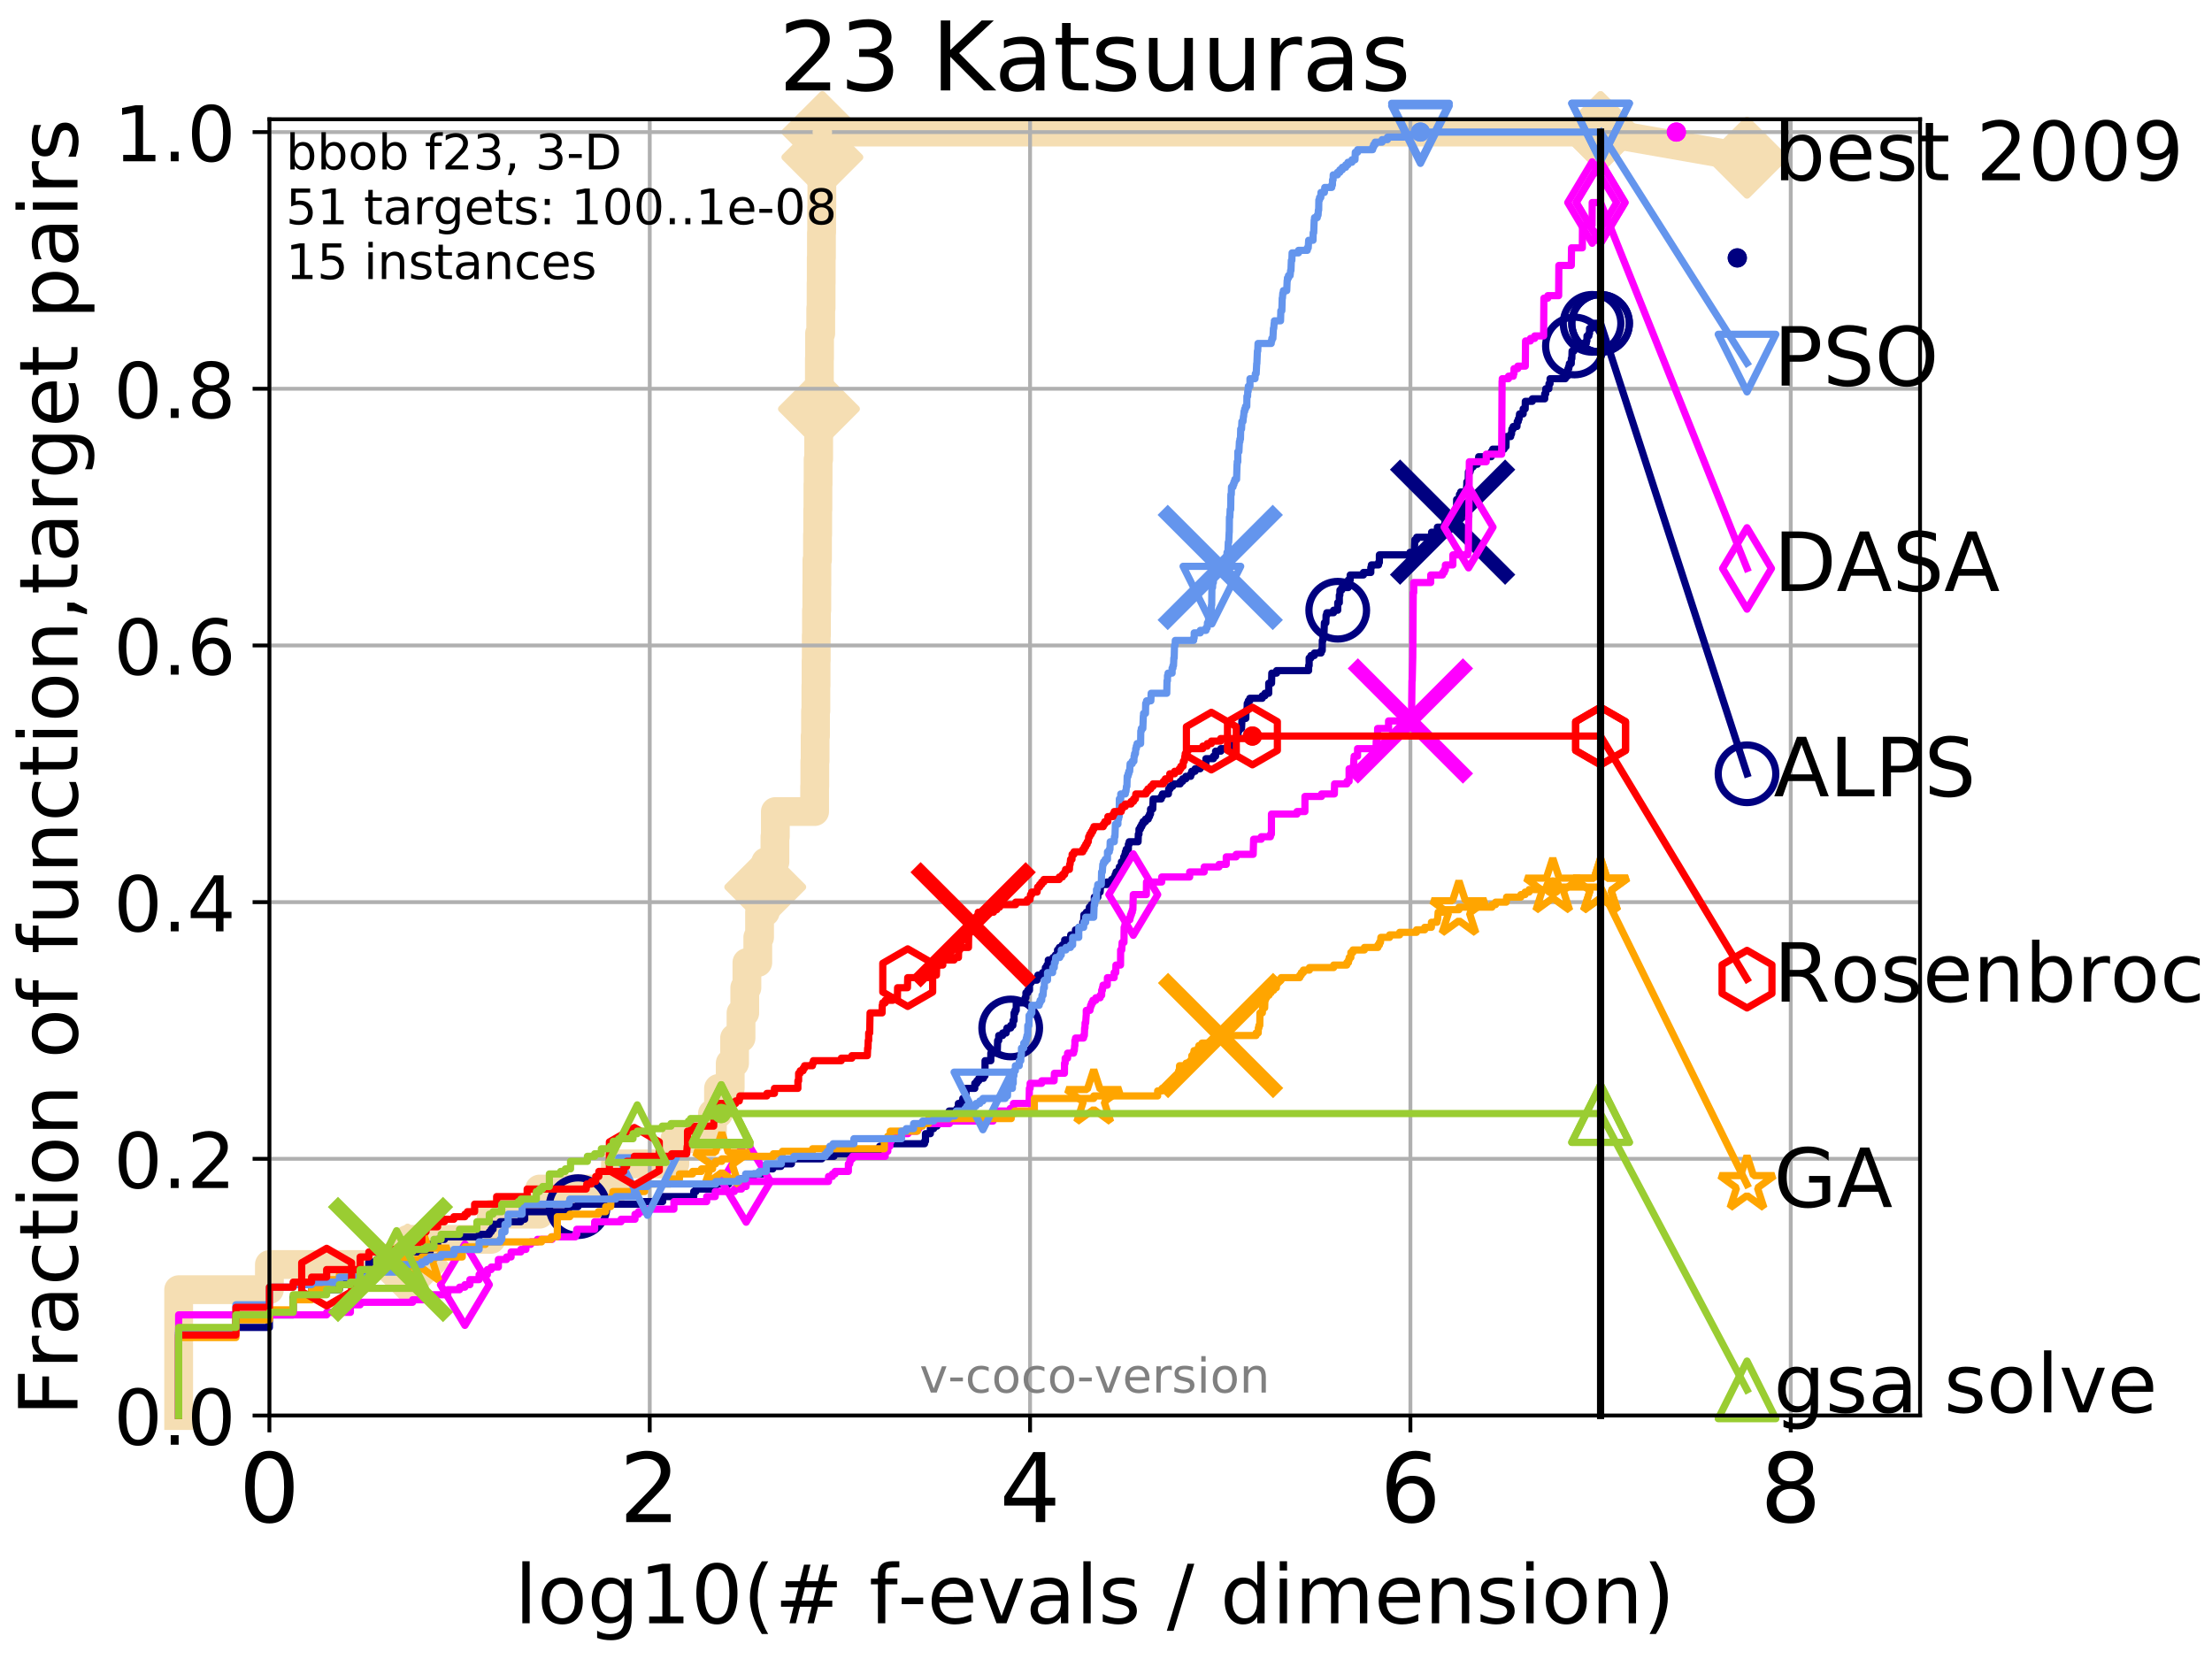 <?xml version="1.0" encoding="utf-8" standalone="no"?>
<!DOCTYPE svg PUBLIC "-//W3C//DTD SVG 1.1//EN"
  "http://www.w3.org/Graphics/SVG/1.1/DTD/svg11.dtd">
<!-- Created with matplotlib (http://matplotlib.org/) -->
<svg height="345.6pt" version="1.1" viewBox="0 0 460.8 345.6" width="460.8pt" xmlns="http://www.w3.org/2000/svg" xmlns:xlink="http://www.w3.org/1999/xlink">
 <defs>
  <style type="text/css">
*{stroke-linecap:butt;stroke-linejoin:round;}
  </style>
 </defs>
 <g id="figure_1">
  <g id="patch_1">
   <path d="M 0 345.6 
L 460.8 345.6 
L 460.8 0 
L 0 0 
z
" style="fill:#ffffff;"/>
  </g>
  <g id="axes_1">
   <g id="patch_2">
    <path d="M 56.12 294.88 
L 399.984 294.88 
L 399.984 24.84 
L 56.12 24.84 
z
" style="fill:#ffffff;"/>
   </g>
   <g id="line2d_1">
    <path d="M 37.219 294.88 
L 37.219 268.668 
L 56.12 268.668 
L 56.12 263.425 
L 84.921 263.425 
L 84.921 258.183 
L 102.325 258.183 
L 102.325 252.94 
L 112.394 252.94 
L 112.394 247.698 
L 128.202 247.698 
L 128.202 242.455 
L 140.599 242.455 
L 140.599 237.213 
L 148.414 237.213 
L 148.414 231.97 
L 149.681 231.97 
L 149.681 226.728 
L 152.119 226.728 
L 152.119 221.485 
L 153.025 221.485 
L 153.025 216.243 
L 154.367 216.243 
L 154.367 211 
L 155.147 211 
L 155.147 205.758 
L 155.595 205.758 
L 155.595 200.515 
L 157.861 200.515 
L 157.861 195.273 
L 158.229 195.273 
L 158.229 190.03 
L 159.416 190.03 
L 159.416 184.788 
L 159.515 184.788 
L 159.515 179.546 
L 161.431 179.546 
L 161.431 174.303 
L 161.519 174.303 
L 161.519 169.061 
L 169.701 169.061 
L 169.701 163.818 
L 169.74 163.818 
L 169.74 158.576 
L 169.802 158.576 
L 169.802 153.333 
L 169.887 153.333 
L 169.887 148.091 
L 169.964 148.091 
L 169.964 142.848 
L 170.002 142.848 
L 170.002 137.606 
L 170.04 137.606 
L 170.04 132.363 
L 170.086 132.363 
L 170.086 127.121 
L 170.155 127.121 
L 170.155 121.878 
L 170.177 121.878 
L 170.177 116.636 
L 170.298 116.636 
L 170.298 111.393 
L 170.343 111.393 
L 170.343 106.151 
L 170.388 106.151 
L 170.388 100.908 
L 170.426 100.908 
L 170.426 95.666 
L 170.545 95.666 
L 170.545 90.423 
L 170.604 90.423 
L 170.604 85.181 
L 170.655 85.181 
L 170.655 79.938 
L 170.692 79.938 
L 170.692 74.696 
L 170.729 74.696 
L 170.729 69.453 
L 170.977 69.453 
L 170.977 64.211 
L 171.049 64.211 
L 171.049 58.969 
L 171.078 58.969 
L 171.078 53.726 
L 171.121 53.726 
L 171.121 48.484 
L 171.164 48.484 
L 171.164 43.241 
L 171.207 43.241 
L 171.207 37.999 
L 171.256 37.999 
L 171.256 32.756 
L 171.313 32.756 
L 171.313 27.514 
L 333.43 27.514 
" style="fill:none;stroke:#f5deb3;stroke-linecap:square;stroke-width:6;"/>
   </g>
   <g id="line2d_2">
    <defs>
     <path d="M -0 7.778 
L 7.778 0 
L 0 -7.778 
L -7.778 -0 
z
" id="m3d08ef8a75" style="stroke:#f5deb3;stroke-linejoin:miter;stroke-width:1.5;"/>
    </defs>
    <g>
     <use style="fill:#f5deb3;stroke:#f5deb3;stroke-linejoin:miter;stroke-width:1.5;" x="84.921" xlink:href="#m3d08ef8a75" y="263.425"/>
     <use style="fill:#f5deb3;stroke:#f5deb3;stroke-linejoin:miter;stroke-width:1.5;" x="159.416" xlink:href="#m3d08ef8a75" y="184.788"/>
     <use style="fill:#f5deb3;stroke:#f5deb3;stroke-linejoin:miter;stroke-width:1.5;" x="170.604" xlink:href="#m3d08ef8a75" y="85.181"/>
     <use style="fill:#f5deb3;stroke:#f5deb3;stroke-linejoin:miter;stroke-width:1.5;" x="171.313" xlink:href="#m3d08ef8a75" y="32.756"/>
     <use style="fill:#f5deb3;stroke:#f5deb3;stroke-linejoin:miter;stroke-width:1.5;" x="171.313" xlink:href="#m3d08ef8a75" y="27.514"/>
     <use style="fill:#f5deb3;stroke:#f5deb3;stroke-linejoin:miter;stroke-width:1.5;" x="333.43" xlink:href="#m3d08ef8a75" y="27.514"/>
    </g>
   </g>
   <g id="line2d_3">
    <path style="fill:none;stroke:#f5deb3;stroke-linecap:square;stroke-width:6;"/>
    <g/>
   </g>
   <g id="line2d_4">
    <path d="M 333.43 27.514 
L 363.934 32.861 
" style="fill:none;stroke:#f5deb3;stroke-linecap:square;stroke-width:6;"/>
    <g>
     <use style="fill:#f5deb3;stroke:#f5deb3;stroke-linejoin:miter;stroke-width:1.5;" x="333.43" xlink:href="#m3d08ef8a75" y="27.514"/>
     <use style="fill:#f5deb3;stroke:#f5deb3;stroke-linejoin:miter;stroke-width:1.5;" x="363.934" xlink:href="#m3d08ef8a75" y="32.861"/>
    </g>
   </g>
   <g id="matplotlib.axis_1">
    <g id="xtick_1">
     <g id="line2d_5">
      <path clip-path="url(#p15fab2f538)" d="M 56.12 294.88 
L 56.12 24.84 
" style="fill:none;stroke:#b0b0b0;stroke-linecap:square;stroke-width:0.8;"/>
     </g>
     <g id="line2d_6">
      <defs>
       <path d="M 0 0 
L 0 3.5 
" id="mf9eb8729a3" style="stroke:#000000;stroke-width:0.8;"/>
      </defs>
      <g>
       <use style="stroke:#000000;stroke-width:0.8;" x="56.12" xlink:href="#mf9eb8729a3" y="294.88"/>
      </g>
     </g>
     <g id="text_1">
      <!-- 0 -->
      <defs>
       <path d="M 31.781 66.406 
Q 24.172 66.406 20.328 58.906 
Q 16.5 51.422 16.5 36.375 
Q 16.5 21.391 20.328 13.891 
Q 24.172 6.391 31.781 6.391 
Q 39.453 6.391 43.281 13.891 
Q 47.125 21.391 47.125 36.375 
Q 47.125 51.422 43.281 58.906 
Q 39.453 66.406 31.781 66.406 
z
M 31.781 74.219 
Q 44.047 74.219 50.516 64.516 
Q 56.984 54.828 56.984 36.375 
Q 56.984 17.969 50.516 8.266 
Q 44.047 -1.422 31.781 -1.422 
Q 19.531 -1.422 13.062 8.266 
Q 6.594 17.969 6.594 36.375 
Q 6.594 54.828 13.062 64.516 
Q 19.531 74.219 31.781 74.219 
z
" id="DejaVuSans-30"/>
      </defs>
      <g transform="translate(49.758 317.077)scale(0.2 -0.2)">
       <use xlink:href="#DejaVuSans-30"/>
      </g>
     </g>
    </g>
    <g id="xtick_2">
     <g id="line2d_7">
      <path clip-path="url(#p15fab2f538)" d="M 135.351 294.88 
L 135.351 24.84 
" style="fill:none;stroke:#b0b0b0;stroke-linecap:square;stroke-width:0.8;"/>
     </g>
     <g id="line2d_8">
      <g>
       <use style="stroke:#000000;stroke-width:0.8;" x="135.351" xlink:href="#mf9eb8729a3" y="294.88"/>
      </g>
     </g>
     <g id="text_2">
      <!-- 2 -->
      <defs>
       <path d="M 19.188 8.297 
L 53.609 8.297 
L 53.609 0 
L 7.328 0 
L 7.328 8.297 
Q 12.938 14.109 22.625 23.891 
Q 32.328 33.688 34.812 36.531 
Q 39.547 41.844 41.422 45.531 
Q 43.312 49.219 43.312 52.781 
Q 43.312 58.594 39.234 62.25 
Q 35.156 65.922 28.609 65.922 
Q 23.969 65.922 18.812 64.312 
Q 13.672 62.703 7.812 59.422 
L 7.812 69.391 
Q 13.766 71.781 18.938 73 
Q 24.125 74.219 28.422 74.219 
Q 39.75 74.219 46.484 68.547 
Q 53.219 62.891 53.219 53.422 
Q 53.219 48.922 51.531 44.891 
Q 49.859 40.875 45.406 35.406 
Q 44.188 33.984 37.641 27.219 
Q 31.109 20.453 19.188 8.297 
z
" id="DejaVuSans-32"/>
      </defs>
      <g transform="translate(128.989 317.077)scale(0.2 -0.2)">
       <use xlink:href="#DejaVuSans-32"/>
      </g>
     </g>
    </g>
    <g id="xtick_3">
     <g id="line2d_9">
      <path clip-path="url(#p15fab2f538)" d="M 214.583 294.88 
L 214.583 24.84 
" style="fill:none;stroke:#b0b0b0;stroke-linecap:square;stroke-width:0.8;"/>
     </g>
     <g id="line2d_10">
      <g>
       <use style="stroke:#000000;stroke-width:0.8;" x="214.583" xlink:href="#mf9eb8729a3" y="294.88"/>
      </g>
     </g>
     <g id="text_3">
      <!-- 4 -->
      <defs>
       <path d="M 37.797 64.312 
L 12.891 25.391 
L 37.797 25.391 
z
M 35.203 72.906 
L 47.609 72.906 
L 47.609 25.391 
L 58.016 25.391 
L 58.016 17.188 
L 47.609 17.188 
L 47.609 0 
L 37.797 0 
L 37.797 17.188 
L 4.891 17.188 
L 4.891 26.703 
z
" id="DejaVuSans-34"/>
      </defs>
      <g transform="translate(208.22 317.077)scale(0.2 -0.2)">
       <use xlink:href="#DejaVuSans-34"/>
      </g>
     </g>
    </g>
    <g id="xtick_4">
     <g id="line2d_11">
      <path clip-path="url(#p15fab2f538)" d="M 293.814 294.88 
L 293.814 24.84 
" style="fill:none;stroke:#b0b0b0;stroke-linecap:square;stroke-width:0.8;"/>
     </g>
     <g id="line2d_12">
      <g>
       <use style="stroke:#000000;stroke-width:0.8;" x="293.814" xlink:href="#mf9eb8729a3" y="294.88"/>
      </g>
     </g>
     <g id="text_4">
      <!-- 6 -->
      <defs>
       <path d="M 33.016 40.375 
Q 26.375 40.375 22.484 35.828 
Q 18.609 31.297 18.609 23.391 
Q 18.609 15.531 22.484 10.953 
Q 26.375 6.391 33.016 6.391 
Q 39.656 6.391 43.531 10.953 
Q 47.406 15.531 47.406 23.391 
Q 47.406 31.297 43.531 35.828 
Q 39.656 40.375 33.016 40.375 
z
M 52.594 71.297 
L 52.594 62.312 
Q 48.875 64.062 45.094 64.984 
Q 41.312 65.922 37.594 65.922 
Q 27.828 65.922 22.672 59.328 
Q 17.531 52.734 16.797 39.406 
Q 19.672 43.656 24.016 45.922 
Q 28.375 48.188 33.594 48.188 
Q 44.578 48.188 50.953 41.516 
Q 57.328 34.859 57.328 23.391 
Q 57.328 12.156 50.688 5.359 
Q 44.047 -1.422 33.016 -1.422 
Q 20.359 -1.422 13.672 8.266 
Q 6.984 17.969 6.984 36.375 
Q 6.984 53.656 15.188 63.938 
Q 23.391 74.219 37.203 74.219 
Q 40.922 74.219 44.703 73.484 
Q 48.484 72.75 52.594 71.297 
z
" id="DejaVuSans-36"/>
      </defs>
      <g transform="translate(287.452 317.077)scale(0.2 -0.2)">
       <use xlink:href="#DejaVuSans-36"/>
      </g>
     </g>
    </g>
    <g id="xtick_5">
     <g id="line2d_13">
      <path clip-path="url(#p15fab2f538)" d="M 373.045 294.88 
L 373.045 24.84 
" style="fill:none;stroke:#b0b0b0;stroke-linecap:square;stroke-width:0.8;"/>
     </g>
     <g id="line2d_14">
      <g>
       <use style="stroke:#000000;stroke-width:0.8;" x="373.045" xlink:href="#mf9eb8729a3" y="294.88"/>
      </g>
     </g>
     <g id="text_5">
      <!-- 8 -->
      <defs>
       <path d="M 31.781 34.625 
Q 24.75 34.625 20.719 30.859 
Q 16.703 27.094 16.703 20.516 
Q 16.703 13.922 20.719 10.156 
Q 24.75 6.391 31.781 6.391 
Q 38.812 6.391 42.859 10.172 
Q 46.922 13.969 46.922 20.516 
Q 46.922 27.094 42.891 30.859 
Q 38.875 34.625 31.781 34.625 
z
M 21.922 38.812 
Q 15.578 40.375 12.031 44.719 
Q 8.5 49.078 8.5 55.328 
Q 8.5 64.062 14.719 69.141 
Q 20.953 74.219 31.781 74.219 
Q 42.672 74.219 48.875 69.141 
Q 55.078 64.062 55.078 55.328 
Q 55.078 49.078 51.531 44.719 
Q 48 40.375 41.703 38.812 
Q 48.828 37.156 52.797 32.312 
Q 56.781 27.484 56.781 20.516 
Q 56.781 9.906 50.312 4.234 
Q 43.844 -1.422 31.781 -1.422 
Q 19.734 -1.422 13.25 4.234 
Q 6.781 9.906 6.781 20.516 
Q 6.781 27.484 10.781 32.312 
Q 14.797 37.156 21.922 38.812 
z
M 18.312 54.391 
Q 18.312 48.734 21.844 45.562 
Q 25.391 42.391 31.781 42.391 
Q 38.141 42.391 41.719 45.562 
Q 45.312 48.734 45.312 54.391 
Q 45.312 60.062 41.719 63.234 
Q 38.141 66.406 31.781 66.406 
Q 25.391 66.406 21.844 63.234 
Q 18.312 60.062 18.312 54.391 
z
" id="DejaVuSans-38"/>
      </defs>
      <g transform="translate(366.683 317.077)scale(0.2 -0.2)">
       <use xlink:href="#DejaVuSans-38"/>
      </g>
     </g>
    </g>
    <g id="text_6">
     <!-- log10(# f-evals / dimension) -->
     <defs>
      <path d="M 9.422 75.984 
L 18.406 75.984 
L 18.406 0 
L 9.422 0 
z
" id="DejaVuSans-6c"/>
      <path d="M 30.609 48.391 
Q 23.391 48.391 19.188 42.75 
Q 14.984 37.109 14.984 27.297 
Q 14.984 17.484 19.156 11.844 
Q 23.344 6.203 30.609 6.203 
Q 37.797 6.203 41.984 11.859 
Q 46.188 17.531 46.188 27.297 
Q 46.188 37.016 41.984 42.703 
Q 37.797 48.391 30.609 48.391 
z
M 30.609 56 
Q 42.328 56 49.016 48.375 
Q 55.719 40.766 55.719 27.297 
Q 55.719 13.875 49.016 6.219 
Q 42.328 -1.422 30.609 -1.422 
Q 18.844 -1.422 12.172 6.219 
Q 5.516 13.875 5.516 27.297 
Q 5.516 40.766 12.172 48.375 
Q 18.844 56 30.609 56 
z
" id="DejaVuSans-6f"/>
      <path d="M 45.406 27.984 
Q 45.406 37.75 41.375 43.109 
Q 37.359 48.484 30.078 48.484 
Q 22.859 48.484 18.828 43.109 
Q 14.797 37.75 14.797 27.984 
Q 14.797 18.266 18.828 12.891 
Q 22.859 7.516 30.078 7.516 
Q 37.359 7.516 41.375 12.891 
Q 45.406 18.266 45.406 27.984 
z
M 54.391 6.781 
Q 54.391 -7.172 48.188 -13.984 
Q 42 -20.797 29.203 -20.797 
Q 24.469 -20.797 20.266 -20.094 
Q 16.062 -19.391 12.109 -17.922 
L 12.109 -9.188 
Q 16.062 -11.328 19.922 -12.344 
Q 23.781 -13.375 27.781 -13.375 
Q 36.625 -13.375 41.016 -8.766 
Q 45.406 -4.156 45.406 5.172 
L 45.406 9.625 
Q 42.625 4.781 38.281 2.391 
Q 33.938 0 27.875 0 
Q 17.828 0 11.672 7.656 
Q 5.516 15.328 5.516 27.984 
Q 5.516 40.672 11.672 48.328 
Q 17.828 56 27.875 56 
Q 33.938 56 38.281 53.609 
Q 42.625 51.219 45.406 46.391 
L 45.406 54.688 
L 54.391 54.688 
z
" id="DejaVuSans-67"/>
      <path d="M 12.406 8.297 
L 28.516 8.297 
L 28.516 63.922 
L 10.984 60.406 
L 10.984 69.391 
L 28.422 72.906 
L 38.281 72.906 
L 38.281 8.297 
L 54.391 8.297 
L 54.391 0 
L 12.406 0 
z
" id="DejaVuSans-31"/>
      <path d="M 31 75.875 
Q 24.469 64.656 21.281 53.656 
Q 18.109 42.672 18.109 31.391 
Q 18.109 20.125 21.312 9.062 
Q 24.516 -2 31 -13.188 
L 23.188 -13.188 
Q 15.875 -1.703 12.234 9.375 
Q 8.594 20.453 8.594 31.391 
Q 8.594 42.281 12.203 53.312 
Q 15.828 64.359 23.188 75.875 
z
" id="DejaVuSans-28"/>
      <path d="M 51.125 44 
L 36.922 44 
L 32.812 27.688 
L 47.125 27.688 
z
M 43.797 71.781 
L 38.719 51.516 
L 52.984 51.516 
L 58.109 71.781 
L 65.922 71.781 
L 60.891 51.516 
L 76.125 51.516 
L 76.125 44 
L 58.984 44 
L 54.984 27.688 
L 70.516 27.688 
L 70.516 20.219 
L 53.078 20.219 
L 48 0 
L 40.188 0 
L 45.219 20.219 
L 30.906 20.219 
L 25.875 0 
L 18.016 0 
L 23.094 20.219 
L 7.719 20.219 
L 7.719 27.688 
L 24.906 27.688 
L 29 44 
L 13.281 44 
L 13.281 51.516 
L 30.906 51.516 
L 35.891 71.781 
z
" id="DejaVuSans-23"/>
      <path id="DejaVuSans-20"/>
      <path d="M 37.109 75.984 
L 37.109 68.5 
L 28.516 68.5 
Q 23.688 68.5 21.797 66.547 
Q 19.922 64.594 19.922 59.516 
L 19.922 54.688 
L 34.719 54.688 
L 34.719 47.703 
L 19.922 47.703 
L 19.922 0 
L 10.891 0 
L 10.891 47.703 
L 2.297 47.703 
L 2.297 54.688 
L 10.891 54.688 
L 10.891 58.5 
Q 10.891 67.625 15.141 71.797 
Q 19.391 75.984 28.609 75.984 
z
" id="DejaVuSans-66"/>
      <path d="M 4.891 31.391 
L 31.203 31.391 
L 31.203 23.391 
L 4.891 23.391 
z
" id="DejaVuSans-2d"/>
      <path d="M 56.203 29.594 
L 56.203 25.203 
L 14.891 25.203 
Q 15.484 15.922 20.484 11.062 
Q 25.484 6.203 34.422 6.203 
Q 39.594 6.203 44.453 7.469 
Q 49.312 8.734 54.109 11.281 
L 54.109 2.781 
Q 49.266 0.734 44.188 -0.344 
Q 39.109 -1.422 33.891 -1.422 
Q 20.797 -1.422 13.156 6.188 
Q 5.516 13.812 5.516 26.812 
Q 5.516 40.234 12.766 48.109 
Q 20.016 56 32.328 56 
Q 43.359 56 49.781 48.891 
Q 56.203 41.797 56.203 29.594 
z
M 47.219 32.234 
Q 47.125 39.594 43.094 43.984 
Q 39.062 48.391 32.422 48.391 
Q 24.906 48.391 20.391 44.141 
Q 15.875 39.891 15.188 32.172 
z
" id="DejaVuSans-65"/>
      <path d="M 2.984 54.688 
L 12.5 54.688 
L 29.594 8.797 
L 46.688 54.688 
L 56.203 54.688 
L 35.688 0 
L 23.484 0 
z
" id="DejaVuSans-76"/>
      <path d="M 34.281 27.484 
Q 23.391 27.484 19.188 25 
Q 14.984 22.516 14.984 16.5 
Q 14.984 11.719 18.141 8.906 
Q 21.297 6.109 26.703 6.109 
Q 34.188 6.109 38.703 11.406 
Q 43.219 16.703 43.219 25.484 
L 43.219 27.484 
z
M 52.203 31.203 
L 52.203 0 
L 43.219 0 
L 43.219 8.297 
Q 40.141 3.328 35.547 0.953 
Q 30.953 -1.422 24.312 -1.422 
Q 15.922 -1.422 10.953 3.297 
Q 6 8.016 6 15.922 
Q 6 25.141 12.172 29.828 
Q 18.359 34.516 30.609 34.516 
L 43.219 34.516 
L 43.219 35.406 
Q 43.219 41.609 39.141 45 
Q 35.062 48.391 27.688 48.391 
Q 23 48.391 18.547 47.266 
Q 14.109 46.141 10.016 43.891 
L 10.016 52.203 
Q 14.938 54.109 19.578 55.047 
Q 24.219 56 28.609 56 
Q 40.484 56 46.344 49.844 
Q 52.203 43.703 52.203 31.203 
z
" id="DejaVuSans-61"/>
      <path d="M 44.281 53.078 
L 44.281 44.578 
Q 40.484 46.531 36.375 47.5 
Q 32.281 48.484 27.875 48.484 
Q 21.188 48.484 17.844 46.438 
Q 14.5 44.391 14.5 40.281 
Q 14.5 37.156 16.891 35.375 
Q 19.281 33.594 26.516 31.984 
L 29.594 31.297 
Q 39.156 29.25 43.188 25.516 
Q 47.219 21.781 47.219 15.094 
Q 47.219 7.469 41.188 3.016 
Q 35.156 -1.422 24.609 -1.422 
Q 20.219 -1.422 15.453 -0.562 
Q 10.688 0.297 5.422 2 
L 5.422 11.281 
Q 10.406 8.688 15.234 7.391 
Q 20.062 6.109 24.812 6.109 
Q 31.156 6.109 34.562 8.281 
Q 37.984 10.453 37.984 14.406 
Q 37.984 18.062 35.516 20.016 
Q 33.062 21.969 24.703 23.781 
L 21.578 24.516 
Q 13.234 26.266 9.516 29.906 
Q 5.812 33.547 5.812 39.891 
Q 5.812 47.609 11.281 51.797 
Q 16.75 56 26.812 56 
Q 31.781 56 36.172 55.266 
Q 40.578 54.547 44.281 53.078 
z
" id="DejaVuSans-73"/>
      <path d="M 25.391 72.906 
L 33.688 72.906 
L 8.297 -9.281 
L 0 -9.281 
z
" id="DejaVuSans-2f"/>
      <path d="M 45.406 46.391 
L 45.406 75.984 
L 54.391 75.984 
L 54.391 0 
L 45.406 0 
L 45.406 8.203 
Q 42.578 3.328 38.25 0.953 
Q 33.938 -1.422 27.875 -1.422 
Q 17.969 -1.422 11.734 6.484 
Q 5.516 14.406 5.516 27.297 
Q 5.516 40.188 11.734 48.094 
Q 17.969 56 27.875 56 
Q 33.938 56 38.25 53.625 
Q 42.578 51.266 45.406 46.391 
z
M 14.797 27.297 
Q 14.797 17.391 18.875 11.75 
Q 22.953 6.109 30.078 6.109 
Q 37.203 6.109 41.297 11.75 
Q 45.406 17.391 45.406 27.297 
Q 45.406 37.203 41.297 42.844 
Q 37.203 48.484 30.078 48.484 
Q 22.953 48.484 18.875 42.844 
Q 14.797 37.203 14.797 27.297 
z
" id="DejaVuSans-64"/>
      <path d="M 9.422 54.688 
L 18.406 54.688 
L 18.406 0 
L 9.422 0 
z
M 9.422 75.984 
L 18.406 75.984 
L 18.406 64.594 
L 9.422 64.594 
z
" id="DejaVuSans-69"/>
      <path d="M 52 44.188 
Q 55.375 50.25 60.062 53.125 
Q 64.75 56 71.094 56 
Q 79.641 56 84.281 50.016 
Q 88.922 44.047 88.922 33.016 
L 88.922 0 
L 79.891 0 
L 79.891 32.719 
Q 79.891 40.578 77.094 44.375 
Q 74.312 48.188 68.609 48.188 
Q 61.625 48.188 57.562 43.547 
Q 53.516 38.922 53.516 30.906 
L 53.516 0 
L 44.484 0 
L 44.484 32.719 
Q 44.484 40.625 41.703 44.406 
Q 38.922 48.188 33.109 48.188 
Q 26.219 48.188 22.156 43.531 
Q 18.109 38.875 18.109 30.906 
L 18.109 0 
L 9.078 0 
L 9.078 54.688 
L 18.109 54.688 
L 18.109 46.188 
Q 21.188 51.219 25.484 53.609 
Q 29.781 56 35.688 56 
Q 41.656 56 45.828 52.969 
Q 50 49.953 52 44.188 
z
" id="DejaVuSans-6d"/>
      <path d="M 54.891 33.016 
L 54.891 0 
L 45.906 0 
L 45.906 32.719 
Q 45.906 40.484 42.875 44.328 
Q 39.844 48.188 33.797 48.188 
Q 26.516 48.188 22.312 43.547 
Q 18.109 38.922 18.109 30.906 
L 18.109 0 
L 9.078 0 
L 9.078 54.688 
L 18.109 54.688 
L 18.109 46.188 
Q 21.344 51.125 25.703 53.562 
Q 30.078 56 35.797 56 
Q 45.219 56 50.047 50.172 
Q 54.891 44.344 54.891 33.016 
z
" id="DejaVuSans-6e"/>
      <path d="M 8.016 75.875 
L 15.828 75.875 
Q 23.141 64.359 26.781 53.312 
Q 30.422 42.281 30.422 31.391 
Q 30.422 20.453 26.781 9.375 
Q 23.141 -1.703 15.828 -13.188 
L 8.016 -13.188 
Q 14.5 -2 17.703 9.062 
Q 20.906 20.125 20.906 31.391 
Q 20.906 42.672 17.703 53.656 
Q 14.5 64.656 8.016 75.875 
z
" id="DejaVuSans-29"/>
     </defs>
     <g transform="translate(107.211 338.154)scale(0.17 -0.17)">
      <use xlink:href="#DejaVuSans-6c"/>
      <use x="27.783" xlink:href="#DejaVuSans-6f"/>
      <use x="88.965" xlink:href="#DejaVuSans-67"/>
      <use x="152.441" xlink:href="#DejaVuSans-31"/>
      <use x="216.064" xlink:href="#DejaVuSans-30"/>
      <use x="279.688" xlink:href="#DejaVuSans-28"/>
      <use x="318.701" xlink:href="#DejaVuSans-23"/>
      <use x="402.49" xlink:href="#DejaVuSans-20"/>
      <use x="434.277" xlink:href="#DejaVuSans-66"/>
      <use x="469.404" xlink:href="#DejaVuSans-2d"/>
      <use x="505.488" xlink:href="#DejaVuSans-65"/>
      <use x="567.012" xlink:href="#DejaVuSans-76"/>
      <use x="626.191" xlink:href="#DejaVuSans-61"/>
      <use x="687.471" xlink:href="#DejaVuSans-6c"/>
      <use x="715.254" xlink:href="#DejaVuSans-73"/>
      <use x="767.354" xlink:href="#DejaVuSans-20"/>
      <use x="799.141" xlink:href="#DejaVuSans-2f"/>
      <use x="832.832" xlink:href="#DejaVuSans-20"/>
      <use x="864.619" xlink:href="#DejaVuSans-64"/>
      <use x="928.096" xlink:href="#DejaVuSans-69"/>
      <use x="955.879" xlink:href="#DejaVuSans-6d"/>
      <use x="1053.291" xlink:href="#DejaVuSans-65"/>
      <use x="1114.814" xlink:href="#DejaVuSans-6e"/>
      <use x="1178.193" xlink:href="#DejaVuSans-73"/>
      <use x="1230.293" xlink:href="#DejaVuSans-69"/>
      <use x="1258.076" xlink:href="#DejaVuSans-6f"/>
      <use x="1319.258" xlink:href="#DejaVuSans-6e"/>
      <use x="1382.637" xlink:href="#DejaVuSans-29"/>
     </g>
    </g>
   </g>
   <g id="matplotlib.axis_2">
    <g id="ytick_1">
     <g id="line2d_15">
      <path clip-path="url(#p15fab2f538)" d="M 56.12 294.88 
L 399.984 294.88 
" style="fill:none;stroke:#b0b0b0;stroke-linecap:square;stroke-width:0.8;"/>
     </g>
     <g id="line2d_16">
      <defs>
       <path d="M 0 0 
L -3.5 0 
" id="mcbf9874545" style="stroke:#000000;stroke-width:0.8;"/>
      </defs>
      <g>
       <use style="stroke:#000000;stroke-width:0.8;" x="56.12" xlink:href="#mcbf9874545" y="294.88"/>
      </g>
     </g>
     <g id="text_7">
      <!-- 0.0 -->
      <defs>
       <path d="M 10.688 12.406 
L 21 12.406 
L 21 0 
L 10.688 0 
z
" id="DejaVuSans-2e"/>
      </defs>
      <g transform="translate(23.675 300.959)scale(0.16 -0.16)">
       <use xlink:href="#DejaVuSans-30"/>
       <use x="63.623" xlink:href="#DejaVuSans-2e"/>
       <use x="95.41" xlink:href="#DejaVuSans-30"/>
      </g>
     </g>
    </g>
    <g id="ytick_2">
     <g id="line2d_17">
      <path clip-path="url(#p15fab2f538)" d="M 56.12 241.407 
L 399.984 241.407 
" style="fill:none;stroke:#b0b0b0;stroke-linecap:square;stroke-width:0.8;"/>
     </g>
     <g id="line2d_18">
      <g>
       <use style="stroke:#000000;stroke-width:0.8;" x="56.12" xlink:href="#mcbf9874545" y="241.407"/>
      </g>
     </g>
     <g id="text_8">
      <!-- 0.2 -->
      <g transform="translate(23.675 247.485)scale(0.16 -0.16)">
       <use xlink:href="#DejaVuSans-30"/>
       <use x="63.623" xlink:href="#DejaVuSans-2e"/>
       <use x="95.41" xlink:href="#DejaVuSans-32"/>
      </g>
     </g>
    </g>
    <g id="ytick_3">
     <g id="line2d_19">
      <path clip-path="url(#p15fab2f538)" d="M 56.12 187.933 
L 399.984 187.933 
" style="fill:none;stroke:#b0b0b0;stroke-linecap:square;stroke-width:0.8;"/>
     </g>
     <g id="line2d_20">
      <g>
       <use style="stroke:#000000;stroke-width:0.8;" x="56.12" xlink:href="#mcbf9874545" y="187.933"/>
      </g>
     </g>
     <g id="text_9">
      <!-- 0.4 -->
      <g transform="translate(23.675 194.012)scale(0.16 -0.16)">
       <use xlink:href="#DejaVuSans-30"/>
       <use x="63.623" xlink:href="#DejaVuSans-2e"/>
       <use x="95.41" xlink:href="#DejaVuSans-34"/>
      </g>
     </g>
    </g>
    <g id="ytick_4">
     <g id="line2d_21">
      <path clip-path="url(#p15fab2f538)" d="M 56.12 134.46 
L 399.984 134.46 
" style="fill:none;stroke:#b0b0b0;stroke-linecap:square;stroke-width:0.8;"/>
     </g>
     <g id="line2d_22">
      <g>
       <use style="stroke:#000000;stroke-width:0.8;" x="56.12" xlink:href="#mcbf9874545" y="134.46"/>
      </g>
     </g>
     <g id="text_10">
      <!-- 0.6 -->
      <g transform="translate(23.675 140.539)scale(0.16 -0.16)">
       <use xlink:href="#DejaVuSans-30"/>
       <use x="63.623" xlink:href="#DejaVuSans-2e"/>
       <use x="95.41" xlink:href="#DejaVuSans-36"/>
      </g>
     </g>
    </g>
    <g id="ytick_5">
     <g id="line2d_23">
      <path clip-path="url(#p15fab2f538)" d="M 56.12 80.987 
L 399.984 80.987 
" style="fill:none;stroke:#b0b0b0;stroke-linecap:square;stroke-width:0.8;"/>
     </g>
     <g id="line2d_24">
      <g>
       <use style="stroke:#000000;stroke-width:0.8;" x="56.12" xlink:href="#mcbf9874545" y="80.987"/>
      </g>
     </g>
     <g id="text_11">
      <!-- 0.8 -->
      <g transform="translate(23.675 87.066)scale(0.16 -0.16)">
       <use xlink:href="#DejaVuSans-30"/>
       <use x="63.623" xlink:href="#DejaVuSans-2e"/>
       <use x="95.41" xlink:href="#DejaVuSans-38"/>
      </g>
     </g>
    </g>
    <g id="ytick_6">
     <g id="line2d_25">
      <path clip-path="url(#p15fab2f538)" d="M 56.12 27.514 
L 399.984 27.514 
" style="fill:none;stroke:#b0b0b0;stroke-linecap:square;stroke-width:0.8;"/>
     </g>
     <g id="line2d_26">
      <g>
       <use style="stroke:#000000;stroke-width:0.8;" x="56.12" xlink:href="#mcbf9874545" y="27.514"/>
      </g>
     </g>
     <g id="text_12">
      <!-- 1.0 -->
      <g transform="translate(23.675 33.592)scale(0.16 -0.16)">
       <use xlink:href="#DejaVuSans-31"/>
       <use x="63.623" xlink:href="#DejaVuSans-2e"/>
       <use x="95.41" xlink:href="#DejaVuSans-30"/>
      </g>
     </g>
    </g>
    <g id="text_13">
     <!-- Fraction of function,target pairs -->
     <defs>
      <path d="M 9.812 72.906 
L 51.703 72.906 
L 51.703 64.594 
L 19.672 64.594 
L 19.672 43.109 
L 48.578 43.109 
L 48.578 34.812 
L 19.672 34.812 
L 19.672 0 
L 9.812 0 
z
" id="DejaVuSans-46"/>
      <path d="M 41.109 46.297 
Q 39.594 47.172 37.812 47.578 
Q 36.031 48 33.891 48 
Q 26.266 48 22.188 43.047 
Q 18.109 38.094 18.109 28.812 
L 18.109 0 
L 9.078 0 
L 9.078 54.688 
L 18.109 54.688 
L 18.109 46.188 
Q 20.953 51.172 25.484 53.578 
Q 30.031 56 36.531 56 
Q 37.453 56 38.578 55.875 
Q 39.703 55.766 41.062 55.516 
z
" id="DejaVuSans-72"/>
      <path d="M 48.781 52.594 
L 48.781 44.188 
Q 44.969 46.297 41.141 47.344 
Q 37.312 48.391 33.406 48.391 
Q 24.656 48.391 19.812 42.844 
Q 14.984 37.312 14.984 27.297 
Q 14.984 17.281 19.812 11.734 
Q 24.656 6.203 33.406 6.203 
Q 37.312 6.203 41.141 7.25 
Q 44.969 8.297 48.781 10.406 
L 48.781 2.094 
Q 45.016 0.344 40.984 -0.531 
Q 36.969 -1.422 32.422 -1.422 
Q 20.062 -1.422 12.781 6.344 
Q 5.516 14.109 5.516 27.297 
Q 5.516 40.672 12.859 48.328 
Q 20.219 56 33.016 56 
Q 37.156 56 41.109 55.141 
Q 45.062 54.297 48.781 52.594 
z
" id="DejaVuSans-63"/>
      <path d="M 18.312 70.219 
L 18.312 54.688 
L 36.812 54.688 
L 36.812 47.703 
L 18.312 47.703 
L 18.312 18.016 
Q 18.312 11.328 20.141 9.422 
Q 21.969 7.516 27.594 7.516 
L 36.812 7.516 
L 36.812 0 
L 27.594 0 
Q 17.188 0 13.234 3.875 
Q 9.281 7.766 9.281 18.016 
L 9.281 47.703 
L 2.688 47.703 
L 2.688 54.688 
L 9.281 54.688 
L 9.281 70.219 
z
" id="DejaVuSans-74"/>
      <path d="M 8.5 21.578 
L 8.5 54.688 
L 17.484 54.688 
L 17.484 21.922 
Q 17.484 14.156 20.5 10.266 
Q 23.531 6.391 29.594 6.391 
Q 36.859 6.391 41.078 11.031 
Q 45.312 15.672 45.312 23.688 
L 45.312 54.688 
L 54.297 54.688 
L 54.297 0 
L 45.312 0 
L 45.312 8.406 
Q 42.047 3.422 37.719 1 
Q 33.406 -1.422 27.688 -1.422 
Q 18.266 -1.422 13.375 4.438 
Q 8.5 10.297 8.5 21.578 
z
M 31.109 56 
z
" id="DejaVuSans-75"/>
      <path d="M 11.719 12.406 
L 22.016 12.406 
L 22.016 4 
L 14.016 -11.625 
L 7.719 -11.625 
L 11.719 4 
z
" id="DejaVuSans-2c"/>
      <path d="M 18.109 8.203 
L 18.109 -20.797 
L 9.078 -20.797 
L 9.078 54.688 
L 18.109 54.688 
L 18.109 46.391 
Q 20.953 51.266 25.266 53.625 
Q 29.594 56 35.594 56 
Q 45.562 56 51.781 48.094 
Q 58.016 40.188 58.016 27.297 
Q 58.016 14.406 51.781 6.484 
Q 45.562 -1.422 35.594 -1.422 
Q 29.594 -1.422 25.266 0.953 
Q 20.953 3.328 18.109 8.203 
z
M 48.688 27.297 
Q 48.688 37.203 44.609 42.844 
Q 40.531 48.484 33.406 48.484 
Q 26.266 48.484 22.188 42.844 
Q 18.109 37.203 18.109 27.297 
Q 18.109 17.391 22.188 11.75 
Q 26.266 6.109 33.406 6.109 
Q 40.531 6.109 44.609 11.75 
Q 48.688 17.391 48.688 27.297 
z
" id="DejaVuSans-70"/>
     </defs>
     <g transform="translate(16.14 294.999)rotate(-90)scale(0.17 -0.17)">
      <use xlink:href="#DejaVuSans-46"/>
      <use x="57.41" xlink:href="#DejaVuSans-72"/>
      <use x="98.523" xlink:href="#DejaVuSans-61"/>
      <use x="159.803" xlink:href="#DejaVuSans-63"/>
      <use x="214.783" xlink:href="#DejaVuSans-74"/>
      <use x="253.992" xlink:href="#DejaVuSans-69"/>
      <use x="281.775" xlink:href="#DejaVuSans-6f"/>
      <use x="342.957" xlink:href="#DejaVuSans-6e"/>
      <use x="406.336" xlink:href="#DejaVuSans-20"/>
      <use x="438.123" xlink:href="#DejaVuSans-6f"/>
      <use x="499.305" xlink:href="#DejaVuSans-66"/>
      <use x="534.51" xlink:href="#DejaVuSans-20"/>
      <use x="566.297" xlink:href="#DejaVuSans-66"/>
      <use x="601.502" xlink:href="#DejaVuSans-75"/>
      <use x="664.881" xlink:href="#DejaVuSans-6e"/>
      <use x="728.26" xlink:href="#DejaVuSans-63"/>
      <use x="783.24" xlink:href="#DejaVuSans-74"/>
      <use x="822.449" xlink:href="#DejaVuSans-69"/>
      <use x="850.232" xlink:href="#DejaVuSans-6f"/>
      <use x="911.414" xlink:href="#DejaVuSans-6e"/>
      <use x="974.793" xlink:href="#DejaVuSans-2c"/>
      <use x="1006.58" xlink:href="#DejaVuSans-74"/>
      <use x="1045.789" xlink:href="#DejaVuSans-61"/>
      <use x="1107.068" xlink:href="#DejaVuSans-72"/>
      <use x="1148.166" xlink:href="#DejaVuSans-67"/>
      <use x="1211.643" xlink:href="#DejaVuSans-65"/>
      <use x="1273.166" xlink:href="#DejaVuSans-74"/>
      <use x="1312.375" xlink:href="#DejaVuSans-20"/>
      <use x="1344.162" xlink:href="#DejaVuSans-70"/>
      <use x="1407.639" xlink:href="#DejaVuSans-61"/>
      <use x="1468.918" xlink:href="#DejaVuSans-69"/>
      <use x="1496.701" xlink:href="#DejaVuSans-72"/>
      <use x="1537.814" xlink:href="#DejaVuSans-73"/>
     </g>
    </g>
   </g>
   <g id="line2d_27">
    <defs>
     <path d="M 0 1.5 
C 0.398 1.5 0.779 1.342 1.061 1.061 
C 1.342 0.779 1.5 0.398 1.5 0 
C 1.5 -0.398 1.342 -0.779 1.061 -1.061 
C 0.779 -1.342 0.398 -1.5 0 -1.5 
C -0.398 -1.5 -0.779 -1.342 -1.061 -1.061 
C -1.342 -0.779 -1.5 -0.398 -1.5 0 
C -1.5 0.398 -1.342 0.779 -1.061 1.061 
C -0.779 1.342 -0.398 1.5 0 1.5 
z
" id="m6fcc7da90e" style="stroke:#f5deb3;"/>
    </defs>
    <g>
     <use style="fill:#f5deb3;stroke:#f5deb3;" x="171.313" xlink:href="#m6fcc7da90e" y="27.514"/>
     <use style="fill:#f5deb3;stroke:#f5deb3;" x="171.313" xlink:href="#m6fcc7da90e" y="27.514"/>
    </g>
   </g>
   <g id="line2d_28">
    <defs>
     <path d="M 0 1.5 
C 0.398 1.5 0.779 1.342 1.061 1.061 
C 1.342 0.779 1.5 0.398 1.5 0 
C 1.5 -0.398 1.342 -0.779 1.061 -1.061 
C 0.779 -1.342 0.398 -1.5 0 -1.5 
C -0.398 -1.5 -0.779 -1.342 -1.061 -1.061 
C -1.342 -0.779 -1.5 -0.398 -1.5 0 
C -1.5 0.398 -1.342 0.779 -1.061 1.061 
C -0.779 1.342 -0.398 1.5 0 1.5 
z
" id="m6e6f9ae114" style="stroke:#000080;"/>
    </defs>
    <g>
     <use style="fill:#000080;stroke:#000080;" x="361.911" xlink:href="#m6e6f9ae114" y="53.726"/>
     <use style="fill:#000080;stroke:#000080;" x="361.911" xlink:href="#m6e6f9ae114" y="53.726"/>
    </g>
   </g>
   <g id="line2d_29">
    <path d="M 37.219 294.88 
L 37.219 277.58 
L 49.144 277.58 
L 49.144 276.531 
L 56.12 276.531 
L 56.12 273.91 
L 61.07 273.91 
L 61.07 270.24 
L 64.909 270.24 
L 64.909 268.668 
L 70.698 268.668 
L 70.698 266.571 
L 75.021 266.571 
L 75.021 266.046 
L 76.834 266.046 
L 76.834 262.901 
L 78.474 262.901 
L 78.474 262.377 
L 79.971 262.377 
L 79.971 261.328 
L 83.81 261.328 
L 83.81 260.804 
L 89.599 260.804 
L 89.599 259.231 
L 91.164 259.231 
L 91.164 258.183 
L 92.599 258.183 
L 92.599 257.658 
L 99.803 257.658 
L 99.803 257.134 
L 101.929 257.134 
L 101.929 256.61 
L 102.325 256.61 
L 102.325 256.086 
L 102.712 256.086 
L 102.712 255.037 
L 104.177 255.037 
L 104.177 254.513 
L 108.501 254.513 
L 108.501 253.989 
L 109.301 253.989 
L 109.301 252.416 
L 118.4 252.416 
L 118.4 251.367 
L 120.426 251.367 
L 120.426 250.843 
L 133.979 250.843 
L 133.979 250.319 
L 138.053 250.319 
L 138.053 249.27 
L 144.514 249.27 
L 144.514 248.222 
L 144.979 248.222 
L 144.979 247.698 
L 148.969 247.698 
L 148.969 246.649 
L 151.791 246.649 
L 151.791 246.125 
L 151.988 246.125 
L 151.988 245.601 
L 155.577 245.601 
L 155.577 245.076 
L 157.003 245.076 
L 157.003 244.552 
L 158.884 244.552 
L 158.884 243.504 
L 160.985 243.504 
L 160.985 242.979 
L 162.682 242.979 
L 162.682 242.455 
L 164.878 242.455 
L 164.878 241.407 
L 171.192 241.407 
L 171.192 240.882 
L 173.737 240.882 
L 173.737 240.358 
L 177.969 240.358 
L 177.969 239.834 
L 183.249 239.834 
L 183.249 238.785 
L 184.328 238.785 
L 184.328 238.261 
L 192.601 238.261 
L 192.601 237.737 
L 192.796 237.737 
L 192.796 236.164 
L 193.811 236.164 
L 193.811 235.116 
L 194.506 235.116 
L 194.506 234.592 
L 195.191 234.592 
L 195.191 233.543 
L 196.807 233.543 
L 196.807 232.495 
L 197.726 232.495 
L 197.726 231.446 
L 199.349 231.446 
L 199.349 230.922 
L 199.641 230.922 
L 199.641 229.873 
L 200.427 229.873 
L 200.427 229.349 
L 200.562 229.349 
L 200.562 228.825 
L 201.246 228.825 
L 201.246 226.728 
L 203.065 226.728 
L 203.065 225.679 
L 203.498 225.679 
L 203.498 225.155 
L 203.894 225.155 
L 203.894 224.631 
L 204.871 224.631 
L 204.871 224.107 
L 205.193 224.107 
L 205.204 220.961 
L 206.404 220.961 
L 206.405 219.388 
L 207.485 219.388 
L 207.485 218.864 
L 207.756 218.864 
L 207.825 216.767 
L 208.051 216.767 
L 208.055 215.719 
L 208.864 215.719 
L 208.864 215.194 
L 209.6 215.194 
L 209.6 214.67 
L 209.765 214.67 
L 209.765 214.146 
L 210.551 214.146 
L 210.551 213.622 
L 210.994 213.622 
L 211.043 212.573 
L 211.253 212.573 
L 211.253 211 
L 211.463 211 
L 211.463 210.476 
L 211.693 210.476 
L 211.708 208.903 
L 213.451 208.903 
L 213.532 207.855 
L 213.716 207.855 
L 213.716 206.806 
L 214.105 206.806 
L 214.105 206.282 
L 214.462 206.282 
L 214.467 204.709 
L 214.822 204.709 
L 214.822 204.185 
L 216.018 204.185 
L 216.018 203.661 
L 216.21 203.661 
L 216.21 203.137 
L 217.179 203.137 
L 217.179 202.612 
L 217.743 202.612 
L 217.772 201.564 
L 218.098 201.564 
L 218.098 201.04 
L 218.376 201.04 
L 218.376 199.991 
L 219.361 199.991 
L 219.361 199.467 
L 219.862 199.467 
L 219.862 198.943 
L 220.302 198.943 
L 220.302 197.894 
L 220.674 197.894 
L 220.674 197.37 
L 221.295 197.37 
L 221.295 196.846 
L 221.789 196.846 
L 221.789 195.797 
L 222.964 195.797 
L 223.048 194.749 
L 224.035 194.749 
L 224.035 193.7 
L 224.753 193.7 
L 224.753 193.176 
L 225.559 193.176 
L 225.559 192.127 
L 225.739 192.127 
L 225.797 190.555 
L 226.303 190.555 
L 226.303 190.03 
L 226.834 190.03 
L 226.929 188.982 
L 227.342 188.982 
L 227.342 188.458 
L 227.963 188.458 
L 227.963 186.885 
L 228.704 186.885 
L 228.704 185.836 
L 229.175 185.836 
L 229.252 184.788 
L 229.316 184.788 
L 229.316 184.264 
L 230.598 184.264 
L 230.598 183.739 
L 231.567 183.739 
L 231.567 183.215 
L 232.107 183.215 
L 232.107 182.691 
L 232.306 182.691 
L 232.306 182.167 
L 232.5 182.167 
L 232.5 181.642 
L 233.058 181.642 
L 233.058 181.118 
L 233.177 181.118 
L 233.177 180.594 
L 233.613 180.594 
L 233.613 179.546 
L 234.036 179.546 
L 234.09 178.497 
L 234.322 178.497 
L 234.322 177.973 
L 234.436 177.973 
L 234.436 177.449 
L 234.609 177.449 
L 234.609 176.924 
L 235.06 176.924 
L 235.06 175.876 
L 235.228 175.876 
L 235.228 175.352 
L 237.085 175.352 
L 237.133 173.779 
L 237.271 173.779 
L 237.271 172.73 
L 237.564 172.73 
L 237.564 172.206 
L 237.843 172.206 
L 237.843 171.682 
L 238.125 171.682 
L 238.125 171.158 
L 238.634 171.158 
L 238.634 170.633 
L 239.209 170.633 
L 239.209 170.109 
L 239.468 170.109 
L 239.468 169.585 
L 239.679 169.585 
L 239.679 168.536 
L 240.139 168.536 
L 240.219 166.439 
L 241.903 166.439 
L 241.903 165.915 
L 242.159 165.915 
L 242.159 165.391 
L 243.4 165.391 
L 243.454 164.342 
L 243.757 164.342 
L 243.757 163.818 
L 244.286 163.818 
L 244.286 163.294 
L 245.865 163.294 
L 245.865 162.77 
L 246.364 162.77 
L 246.364 162.245 
L 247.036 162.245 
L 247.036 161.721 
L 248.051 161.721 
L 248.051 161.197 
L 248.261 161.197 
L 248.261 160.673 
L 248.968 160.673 
L 248.968 160.148 
L 250.013 160.148 
L 250.013 159.624 
L 250.948 159.624 
L 250.948 159.1 
L 251.21 159.1 
L 251.21 158.051 
L 252.777 158.051 
L 252.777 157.527 
L 253.227 157.527 
L 253.227 156.479 
L 254.325 156.479 
L 254.325 155.954 
L 256.539 155.954 
L 256.539 154.906 
L 256.699 154.906 
L 256.699 154.382 
L 257.161 154.382 
L 257.161 153.857 
L 257.707 153.857 
L 257.707 153.333 
L 257.896 153.333 
L 257.896 152.285 
L 258.101 152.285 
L 258.101 151.76 
L 258.631 151.76 
L 258.742 149.663 
L 259.521 149.663 
L 259.548 148.091 
L 259.772 148.091 
L 259.827 146.518 
L 260.047 146.518 
L 260.047 145.994 
L 260.357 145.994 
L 260.357 145.469 
L 262.948 145.469 
L 262.948 144.945 
L 263.521 144.945 
L 263.521 144.421 
L 264.3 144.421 
L 264.3 142.324 
L 264.889 142.324 
L 264.938 140.227 
L 265.941 140.227 
L 265.941 139.703 
L 272.607 139.703 
L 272.607 138.654 
L 272.719 138.654 
L 272.719 137.081 
L 273.099 137.081 
L 273.099 136.557 
L 273.812 136.557 
L 273.812 136.033 
L 275.205 136.033 
L 275.205 135.509 
L 275.444 135.509 
L 275.464 133.412 
L 275.597 133.412 
L 275.597 131.839 
L 275.815 131.839 
L 275.893 129.742 
L 276.206 129.742 
L 276.247 128.169 
L 276.398 128.169 
L 276.398 127.645 
L 277.804 127.645 
L 277.804 127.121 
L 278.674 127.121 
L 278.674 125.548 
L 279.004 125.548 
L 279.004 123.975 
L 279.116 123.975 
L 279.138 122.927 
L 279.513 122.927 
L 279.513 122.403 
L 280.874 122.403 
L 280.874 120.83 
L 281.27 120.83 
L 281.27 119.781 
L 284.03 119.781 
L 284.03 119.257 
L 285.565 119.257 
L 285.565 118.209 
L 285.686 118.209 
L 285.686 117.684 
L 287.175 117.684 
L 287.175 117.16 
L 287.349 117.16 
L 287.349 115.587 
L 293.712 115.587 
L 293.712 115.063 
L 294.629 115.063 
L 294.74 112.442 
L 295.129 112.442 
L 295.129 111.918 
L 298.225 111.918 
L 298.225 110.869 
L 299.435 110.869 
L 299.435 109.821 
L 300.951 109.821 
L 300.996 108.772 
L 302.843 108.772 
L 302.925 107.199 
L 303.095 107.199 
L 303.108 106.151 
L 303.422 106.151 
L 303.449 104.054 
L 303.995 104.054 
L 304.025 103.005 
L 304.292 103.005 
L 304.292 102.481 
L 305.45 102.481 
L 305.561 100.908 
L 305.567 100.908 
L 305.567 100.384 
L 305.856 100.384 
L 305.893 98.287 
L 306.256 98.287 
L 306.256 97.763 
L 306.426 97.763 
L 306.426 97.239 
L 306.888 97.239 
L 306.888 96.714 
L 307.759 96.714 
L 307.759 96.19 
L 307.975 96.19 
L 308.037 95.142 
L 310.651 95.142 
L 310.651 94.093 
L 310.958 94.093 
L 310.958 93.569 
L 313.32 93.569 
L 313.32 93.045 
L 313.722 93.045 
L 313.769 90.948 
L 314.699 90.948 
L 314.699 90.423 
L 314.876 90.423 
L 314.957 89.375 
L 315.219 89.375 
L 315.219 88.851 
L 316.011 88.851 
L 316.071 87.802 
L 316.291 87.802 
L 316.291 87.278 
L 316.452 87.278 
L 316.546 86.229 
L 317.299 86.229 
L 317.299 85.181 
L 317.722 85.181 
L 317.751 83.608 
L 319.208 83.608 
L 319.208 83.084 
L 321.791 83.084 
L 321.791 82.035 
L 322.001 82.035 
L 322.013 80.987 
L 322.658 80.987 
L 322.678 79.938 
L 322.901 79.938 
L 322.91 78.89 
L 326.078 78.89 
L 326.078 78.366 
L 326.533 78.366 
L 326.628 76.793 
L 326.812 76.793 
L 326.812 76.269 
L 326.929 76.269 
L 326.929 75.744 
L 327.322 75.744 
L 327.334 74.696 
L 327.442 74.696 
L 327.492 73.123 
L 327.895 73.123 
L 327.982 71.55 
L 330.46 71.55 
L 330.46 71.026 
L 330.58 71.026 
L 330.6 69.978 
L 330.991 69.978 
L 330.991 69.453 
L 331.129 69.453 
L 331.129 68.405 
L 331.642 68.405 
L 331.655 67.356 
L 333.43 67.356 
L 333.43 67.356 
" style="fill:none;stroke:#000080;stroke-linecap:square;stroke-width:1.5;"/>
   </g>
   <g id="line2d_30">
    <defs>
     <path d="M 0 6 
C 1.591 6 3.117 5.368 4.243 4.243 
C 5.368 3.117 6 1.591 6 0 
C 6 -1.591 5.368 -3.117 4.243 -4.243 
C 3.117 -5.368 1.591 -6 0 -6 
C -1.591 -6 -3.117 -5.368 -4.243 -4.243 
C -5.368 -3.117 -6 -1.591 -6 0 
C -6 1.591 -5.368 3.117 -4.243 4.243 
C -3.117 5.368 -1.591 6 0 6 
z
" id="m3187cf8f4c" style="stroke:#000080;stroke-width:1.5;"/>
    </defs>
    <g>
     <use style="fill-opacity:0;stroke:#000080;stroke-width:1.5;" x="120.426" xlink:href="#m3187cf8f4c" y="251.367"/>
     <use style="fill-opacity:0;stroke:#000080;stroke-width:1.5;" x="210.551" xlink:href="#m3187cf8f4c" y="214.146"/>
     <use style="fill-opacity:0;stroke:#000080;stroke-width:1.5;" x="278.674" xlink:href="#m3187cf8f4c" y="127.121"/>
     <use style="fill-opacity:0;stroke:#000080;stroke-width:1.5;" x="327.982" xlink:href="#m3187cf8f4c" y="72.075"/>
     <use style="fill-opacity:0;stroke:#000080;stroke-width:1.5;" x="331.655" xlink:href="#m3187cf8f4c" y="67.356"/>
     <use style="fill-opacity:0;stroke:#000080;stroke-width:1.5;" x="333.43" xlink:href="#m3187cf8f4c" y="67.356"/>
    </g>
   </g>
   <g id="line2d_31">
    <path style="fill:none;stroke:#000080;stroke-linecap:square;stroke-width:1.5;"/>
    <g/>
   </g>
   <g id="line2d_32">
    <path clip-path="url(#p15fab2f538)" d="M 302.603 108.772 
" style="fill:none;stroke:#000080;stroke-linecap:square;stroke-width:1.5;"/>
    <defs>
     <path d="M -12 12 
L 12 -12 
M -12 -12 
L 12 12 
" id="m8a2bdb0e37" style="stroke:#000080;stroke-width:3;"/>
    </defs>
    <g clip-path="url(#p15fab2f538)">
     <use style="fill:#000080;stroke:#000080;stroke-width:3;" x="302.603" xlink:href="#m8a2bdb0e37" y="108.772"/>
    </g>
   </g>
   <g id="line2d_33">
    <defs>
     <path d="M 0 1.5 
C 0.398 1.5 0.779 1.342 1.061 1.061 
C 1.342 0.779 1.5 0.398 1.5 0 
C 1.5 -0.398 1.342 -0.779 1.061 -1.061 
C 0.779 -1.342 0.398 -1.5 0 -1.5 
C -0.398 -1.5 -0.779 -1.342 -1.061 -1.061 
C -1.342 -0.779 -1.5 -0.398 -1.5 0 
C -1.5 0.398 -1.342 0.779 -1.061 1.061 
C -0.779 1.342 -0.398 1.5 0 1.5 
z
" id="m479330c3c4" style="stroke:#ff00ff;"/>
    </defs>
    <g>
     <use style="fill:#ff00ff;stroke:#ff00ff;" x="349.218" xlink:href="#m479330c3c4" y="27.514"/>
     <use style="fill:#ff00ff;stroke:#ff00ff;" x="349.218" xlink:href="#m479330c3c4" y="27.514"/>
    </g>
   </g>
   <g id="line2d_34">
    <path d="M 37.219 294.88 
L 37.219 273.91 
L 68.046 273.91 
L 68.046 273.386 
L 72.995 273.386 
L 72.995 271.813 
L 75.021 271.813 
L 75.021 271.289 
L 85.964 271.289 
L 85.964 270.765 
L 88.76 270.765 
L 88.76 269.716 
L 93.274 269.716 
L 93.274 268.668 
L 95.736 268.668 
L 95.736 268.143 
L 96.846 268.143 
L 96.846 267.619 
L 97.889 267.619 
L 97.889 266.571 
L 99.803 266.571 
L 99.803 265.522 
L 101.525 265.522 
L 101.525 264.474 
L 102.325 264.474 
L 102.325 263.949 
L 103.822 263.949 
L 103.822 262.377 
L 105.527 262.377 
L 105.527 261.852 
L 106.474 261.852 
L 106.474 260.804 
L 108.501 260.804 
L 108.501 260.28 
L 109.56 260.28 
L 109.56 259.231 
L 110.557 259.231 
L 110.557 258.707 
L 111.953 258.707 
L 111.953 258.183 
L 115.015 258.183 
L 115.015 257.658 
L 119.871 257.658 
L 119.871 257.134 
L 120.151 257.134 
L 120.151 256.086 
L 123.879 256.086 
L 123.879 254.513 
L 129.378 254.513 
L 129.378 253.989 
L 132.283 253.989 
L 132.283 252.94 
L 133.021 252.94 
L 133.021 252.416 
L 134.287 252.416 
L 134.287 251.892 
L 140.387 251.892 
L 140.387 250.319 
L 147.219 250.319 
L 147.219 249.27 
L 148.995 249.27 
L 148.995 248.222 
L 152.984 248.222 
L 152.984 247.698 
L 154.481 247.698 
L 154.481 247.173 
L 155.435 247.173 
L 155.435 246.125 
L 172.597 246.125 
L 172.597 245.076 
L 173.407 245.076 
L 173.407 244.552 
L 173.963 244.552 
L 173.963 244.028 
L 176.731 244.028 
L 176.731 242.455 
L 177.014 242.455 
L 177.014 241.931 
L 177.151 241.931 
L 177.151 241.407 
L 177.58 241.407 
L 177.58 240.882 
L 184.407 240.882 
L 184.407 239.834 
L 184.945 239.834 
L 184.945 238.785 
L 185.383 238.785 
L 185.383 237.737 
L 185.662 237.737 
L 185.662 237.213 
L 186.294 237.213 
L 186.294 236.689 
L 186.907 236.689 
L 186.907 236.164 
L 189.164 236.164 
L 189.164 235.64 
L 190.971 235.64 
L 190.971 235.116 
L 191.453 235.116 
L 191.453 234.067 
L 197.782 234.067 
L 197.782 233.543 
L 206.867 233.543 
L 206.978 231.446 
L 210.443 231.446 
L 210.443 230.922 
L 211.111 230.922 
L 211.111 229.873 
L 214.378 229.873 
L 214.435 226.728 
L 214.594 226.728 
L 214.594 225.679 
L 217.004 225.679 
L 217.004 225.155 
L 219.586 225.155 
L 219.648 223.582 
L 221.741 223.582 
L 221.76 221.485 
L 221.894 221.485 
L 221.894 220.437 
L 222.392 220.437 
L 222.392 219.388 
L 223.646 219.388 
L 223.646 218.864 
L 223.797 218.864 
L 223.87 217.816 
L 223.917 217.816 
L 223.917 216.767 
L 224.05 216.767 
L 224.05 216.243 
L 225.713 216.243 
L 225.713 215.719 
L 225.889 215.719 
L 225.946 214.146 
L 226.018 214.146 
L 226.042 213.097 
L 226.165 213.097 
L 226.269 211.525 
L 226.29 211.525 
L 226.29 210.476 
L 227.066 210.476 
L 227.066 209.952 
L 227.186 209.952 
L 227.186 209.428 
L 227.385 209.428 
L 227.385 208.903 
L 227.662 208.903 
L 227.662 208.379 
L 228.278 208.379 
L 228.278 207.855 
L 229.178 207.855 
L 229.178 207.331 
L 229.498 207.331 
L 229.498 206.282 
L 229.654 206.282 
L 229.654 205.758 
L 229.775 205.758 
L 229.775 205.234 
L 230.654 205.234 
L 230.695 203.661 
L 232.093 203.661 
L 232.093 202.612 
L 232.434 202.612 
L 232.466 201.04 
L 233.428 201.04 
L 233.447 197.894 
L 233.682 197.894 
L 233.762 196.321 
L 234.146 196.321 
L 234.178 193.176 
L 234.327 193.176 
L 234.327 192.652 
L 234.675 192.652 
L 234.675 192.127 
L 234.84 192.127 
L 234.84 191.603 
L 235.371 191.603 
L 235.371 191.079 
L 235.503 191.079 
L 235.503 190.555 
L 235.694 190.555 
L 235.694 190.03 
L 235.882 190.03 
L 235.882 189.506 
L 235.999 189.506 
L 236.08 186.361 
L 238.804 186.361 
L 238.837 183.739 
L 242.009 183.739 
L 242.009 182.691 
L 247.83 182.691 
L 247.83 181.642 
L 250.852 181.642 
L 250.862 180.594 
L 253.949 180.594 
L 253.949 180.07 
L 255.449 180.07 
L 255.449 178.497 
L 257.515 178.497 
L 257.515 177.973 
L 261.058 177.973 
L 261.152 174.827 
L 262.741 174.827 
L 262.741 174.303 
L 264.653 174.303 
L 264.653 173.779 
L 264.856 173.779 
L 264.868 169.585 
L 270.191 169.585 
L 270.191 169.061 
L 271.836 169.061 
L 271.847 165.915 
L 275.3 165.915 
L 275.3 165.391 
L 277.969 165.391 
L 278.015 163.294 
L 280.599 163.294 
L 280.599 162.77 
L 281.043 162.77 
L 281.045 160.148 
L 281.856 160.148 
L 281.856 159.624 
L 281.974 159.624 
L 282.042 158.051 
L 282.094 158.051 
L 282.094 157.527 
L 282.805 157.527 
L 282.805 155.954 
L 286.67 155.954 
L 286.688 154.382 
L 286.799 154.382 
L 286.799 153.857 
L 286.977 153.857 
L 286.983 151.76 
L 289.262 151.76 
L 289.262 150.188 
L 294.044 150.188 
L 294.149 141.8 
L 294.189 141.8 
L 294.3 137.081 
L 294.304 137.081 
L 294.404 123.451 
L 294.504 123.451 
L 294.504 121.354 
L 298.043 121.354 
L 298.046 119.781 
L 300.513 119.781 
L 300.513 119.257 
L 300.859 119.257 
L 300.859 118.733 
L 301.091 118.733 
L 301.101 117.684 
L 302.658 117.684 
L 302.661 115.587 
L 305.757 115.587 
L 305.757 115.063 
L 305.869 115.063 
L 305.946 107.724 
L 305.981 107.724 
L 306.088 96.19 
L 309.609 96.19 
L 309.609 94.617 
L 312.825 94.617 
L 312.909 79.414 
L 312.949 79.414 
L 312.949 78.89 
L 314.245 78.89 
L 314.245 78.366 
L 315.249 78.366 
L 315.249 77.841 
L 315.389 77.841 
L 315.397 76.793 
L 316.193 76.793 
L 316.193 76.269 
L 317.749 76.269 
L 317.8 71.026 
L 318.824 71.026 
L 318.824 70.502 
L 319.708 70.502 
L 319.708 69.978 
L 321.565 69.978 
L 321.621 62.114 
L 322.438 62.114 
L 322.438 61.59 
L 324.696 61.59 
L 324.738 55.299 
L 327.333 55.299 
L 327.378 51.629 
L 329.629 51.629 
L 329.663 46.911 
L 331.654 46.911 
L 331.683 42.193 
L 333.43 42.193 
L 333.43 42.193 
" style="fill:none;stroke:#ff00ff;stroke-linecap:square;stroke-width:1.5;"/>
   </g>
   <g id="line2d_35">
    <defs>
     <path d="M -0 8.485 
L 5.091 0 
L 0 -8.485 
L -5.091 -0 
z
" id="mb20af714e2" style="stroke:#ff00ff;stroke-linejoin:miter;stroke-width:1.5;"/>
    </defs>
    <g>
     <use style="fill-opacity:0;stroke:#ff00ff;stroke-linejoin:miter;stroke-width:1.5;" x="96.846" xlink:href="#mb20af714e2" y="267.619"/>
     <use style="fill-opacity:0;stroke:#ff00ff;stroke-linejoin:miter;stroke-width:1.5;" x="155.435" xlink:href="#mb20af714e2" y="246.125"/>
     <use style="fill-opacity:0;stroke:#ff00ff;stroke-linejoin:miter;stroke-width:1.5;" x="236.08" xlink:href="#mb20af714e2" y="186.361"/>
     <use style="fill-opacity:0;stroke:#ff00ff;stroke-linejoin:miter;stroke-width:1.5;" x="305.928" xlink:href="#mb20af714e2" y="109.821"/>
     <use style="fill-opacity:0;stroke:#ff00ff;stroke-linejoin:miter;stroke-width:1.5;" x="331.683" xlink:href="#mb20af714e2" y="42.193"/>
     <use style="fill-opacity:0;stroke:#ff00ff;stroke-linejoin:miter;stroke-width:1.5;" x="333.43" xlink:href="#mb20af714e2" y="42.193"/>
    </g>
   </g>
   <g id="line2d_36">
    <path style="fill:none;stroke:#ff00ff;stroke-linecap:square;stroke-width:1.5;"/>
    <g/>
   </g>
   <g id="line2d_37">
    <path clip-path="url(#p15fab2f538)" d="M 293.814 150.188 
" style="fill:none;stroke:#ff00ff;stroke-linecap:square;stroke-width:1.5;"/>
    <defs>
     <path d="M -12 12 
L 12 -12 
M -12 -12 
L 12 12 
" id="m836153bacc" style="stroke:#ff00ff;stroke-width:3;"/>
    </defs>
    <g clip-path="url(#p15fab2f538)">
     <use style="fill:#ff00ff;stroke:#ff00ff;stroke-width:3;" x="293.814" xlink:href="#m836153bacc" y="150.188"/>
    </g>
   </g>
   <g id="line2d_38">
    <defs>
     <path d="M 0 1.5 
C 0.398 1.5 0.779 1.342 1.061 1.061 
C 1.342 0.779 1.5 0.398 1.5 0 
C 1.5 -0.398 1.342 -0.779 1.061 -1.061 
C 0.779 -1.342 0.398 -1.5 0 -1.5 
C -0.398 -1.5 -0.779 -1.342 -1.061 -1.061 
C -1.342 -0.779 -1.5 -0.398 -1.5 0 
C -1.5 0.398 -1.342 0.779 -1.061 1.061 
C -0.779 1.342 -0.398 1.5 0 1.5 
z
" id="mf69b8600b2" style="stroke:#ffa500;"/>
    </defs>
    <g>
     <use style="fill:#ffa500;stroke:#ffa500;" x="323.473" xlink:href="#mf69b8600b2" y="184.788"/>
     <use style="fill:#ffa500;stroke:#ffa500;" x="323.473" xlink:href="#mf69b8600b2" y="184.788"/>
    </g>
   </g>
   <g id="line2d_39">
    <path d="M 37.219 294.88 
L 37.219 278.628 
L 49.144 278.628 
L 49.144 274.959 
L 56.12 274.959 
L 56.12 272.862 
L 61.07 272.862 
L 61.07 270.765 
L 64.909 270.765 
L 64.909 268.668 
L 68.046 268.668 
L 68.046 266.571 
L 70.698 266.571 
L 70.698 265.522 
L 75.021 265.522 
L 75.021 264.474 
L 78.474 264.474 
L 78.474 263.949 
L 79.971 263.949 
L 79.971 262.377 
L 87.877 262.377 
L 87.877 261.852 
L 96.3 261.852 
L 96.3 260.28 
L 96.846 260.28 
L 96.846 259.755 
L 99.803 259.755 
L 99.803 259.231 
L 101.11 259.231 
L 101.11 258.707 
L 112.824 258.707 
L 112.824 258.183 
L 114.827 258.183 
L 114.827 257.658 
L 116.102 257.658 
L 116.102 253.464 
L 118.704 253.464 
L 118.704 252.94 
L 124.643 252.94 
L 124.643 252.416 
L 126.176 252.416 
L 126.176 251.367 
L 127.219 251.367 
L 127.311 249.27 
L 127.673 249.27 
L 127.673 248.222 
L 134.287 248.222 
L 134.287 246.649 
L 139.554 246.649 
L 139.554 245.601 
L 141.545 245.601 
L 141.545 244.552 
L 144.277 244.552 
L 144.277 244.028 
L 146.121 244.028 
L 146.121 243.504 
L 148.441 243.504 
L 148.441 242.455 
L 149.072 242.455 
L 149.072 241.931 
L 150.366 241.931 
L 150.366 241.407 
L 154.099 241.407 
L 154.099 240.882 
L 161.101 240.882 
L 161.101 240.358 
L 162.984 240.358 
L 162.984 239.834 
L 169.259 239.834 
L 169.259 239.31 
L 184.224 239.31 
L 184.224 237.213 
L 184.949 237.213 
L 184.949 236.689 
L 185.464 236.689 
L 185.464 235.64 
L 191.135 235.64 
L 191.135 234.592 
L 192.176 234.592 
L 192.176 234.067 
L 193.439 234.067 
L 193.439 233.019 
L 210.658 233.019 
L 210.658 231.97 
L 211.381 231.97 
L 211.381 231.446 
L 215.475 231.446 
L 215.475 228.825 
L 227.845 228.825 
L 227.845 228.301 
L 241.16 228.301 
L 241.16 227.252 
L 242.103 227.252 
L 242.103 226.728 
L 243.572 226.728 
L 243.598 225.679 
L 244.755 225.679 
L 244.82 224.631 
L 245.54 224.631 
L 245.54 223.058 
L 245.697 223.058 
L 245.719 222.01 
L 247.079 222.01 
L 247.079 221.485 
L 248.271 221.485 
L 248.271 219.913 
L 248.615 219.913 
L 248.615 219.388 
L 248.735 219.388 
L 248.735 218.864 
L 249.564 218.864 
L 249.564 218.34 
L 249.743 218.34 
L 249.743 217.816 
L 250.39 217.816 
L 250.39 217.291 
L 252.797 217.291 
L 252.797 216.767 
L 253.663 216.767 
L 253.663 215.719 
L 261.662 215.719 
L 261.662 215.194 
L 262.109 215.194 
L 262.135 214.146 
L 262.255 214.146 
L 262.255 213.622 
L 262.435 213.622 
L 262.471 211 
L 262.971 211 
L 263.014 209.952 
L 263.454 209.952 
L 263.5 208.379 
L 263.597 208.379 
L 263.597 207.855 
L 263.861 207.855 
L 263.861 207.331 
L 264.362 207.331 
L 264.362 206.806 
L 264.789 206.806 
L 264.789 206.282 
L 265.336 206.282 
L 265.336 205.758 
L 265.893 205.758 
L 265.893 204.185 
L 266.888 204.185 
L 266.888 203.661 
L 270.761 203.661 
L 270.761 203.137 
L 271.088 203.137 
L 271.088 202.612 
L 271.514 202.612 
L 271.514 202.088 
L 272.779 202.088 
L 272.779 201.564 
L 277.826 201.564 
L 277.826 201.04 
L 280.563 201.04 
L 280.563 200.515 
L 280.913 200.515 
L 280.913 199.991 
L 281.061 199.991 
L 281.061 199.467 
L 281.409 199.467 
L 281.409 198.418 
L 281.837 198.418 
L 281.837 197.894 
L 284.228 197.894 
L 284.228 197.37 
L 287.043 197.37 
L 287.043 196.846 
L 287.356 196.846 
L 287.356 196.321 
L 287.579 196.321 
L 287.66 195.273 
L 289.489 195.273 
L 289.489 194.749 
L 291.578 194.749 
L 291.578 194.224 
L 295.078 194.224 
L 295.078 193.7 
L 296.792 193.7 
L 296.792 193.176 
L 298.187 193.176 
L 298.187 192.127 
L 299.356 192.127 
L 299.356 191.603 
L 299.477 191.603 
L 299.588 190.03 
L 300.625 190.03 
L 300.625 189.506 
L 303.93 189.506 
L 303.93 188.982 
L 310.808 188.982 
L 310.808 188.458 
L 311.555 188.458 
L 311.555 187.933 
L 313.785 187.933 
L 313.857 186.885 
L 316.82 186.885 
L 316.82 186.361 
L 317.704 186.361 
L 317.704 185.836 
L 318.545 185.836 
L 318.545 185.312 
L 323.473 185.312 
L 323.473 184.788 
L 333.43 184.788 
L 333.43 184.788 
" style="fill:none;stroke:#ffa500;stroke-linecap:square;stroke-width:1.5;"/>
   </g>
   <g id="line2d_40">
    <defs>
     <path d="M 0 -6 
L -1.347 -1.854 
L -5.706 -1.854 
L -2.18 0.708 
L -3.527 4.854 
L -0 2.292 
L 3.527 4.854 
L 2.18 0.708 
L 5.706 -1.854 
L 1.347 -1.854 
z
" id="m35afc8d35a" style="stroke:#ffa500;stroke-linejoin:bevel;stroke-width:1.5;"/>
    </defs>
    <g>
     <use style="fill-opacity:0;stroke:#ffa500;stroke-linejoin:bevel;stroke-width:1.5;" x="87.877" xlink:href="#m35afc8d35a" y="261.852"/>
     <use style="fill-opacity:0;stroke:#ffa500;stroke-linejoin:bevel;stroke-width:1.5;" x="150.366" xlink:href="#m35afc8d35a" y="241.931"/>
     <use style="fill-opacity:0;stroke:#ffa500;stroke-linejoin:bevel;stroke-width:1.5;" x="227.845" xlink:href="#m35afc8d35a" y="228.825"/>
     <use style="fill-opacity:0;stroke:#ffa500;stroke-linejoin:bevel;stroke-width:1.5;" x="303.93" xlink:href="#m35afc8d35a" y="189.506"/>
     <use style="fill-opacity:0;stroke:#ffa500;stroke-linejoin:bevel;stroke-width:1.5;" x="323.473" xlink:href="#m35afc8d35a" y="184.788"/>
     <use style="fill-opacity:0;stroke:#ffa500;stroke-linejoin:bevel;stroke-width:1.5;" x="333.43" xlink:href="#m35afc8d35a" y="184.788"/>
    </g>
   </g>
   <g id="line2d_41">
    <path style="fill:none;stroke:#ffa500;stroke-linecap:square;stroke-width:1.5;"/>
    <g/>
   </g>
   <g id="line2d_42">
    <path clip-path="url(#p15fab2f538)" d="M 254.266 215.719 
" style="fill:none;stroke:#ffa500;stroke-linecap:square;stroke-width:1.5;"/>
    <defs>
     <path d="M -12 12 
L 12 -12 
M -12 -12 
L 12 12 
" id="m55d5569349" style="stroke:#ffa500;stroke-width:3;"/>
    </defs>
    <g clip-path="url(#p15fab2f538)">
     <use style="fill:#ffa500;stroke:#ffa500;stroke-width:3;" x="254.266" xlink:href="#m55d5569349" y="215.719"/>
    </g>
   </g>
   <g id="line2d_43">
    <defs>
     <path d="M 0 1.5 
C 0.398 1.5 0.779 1.342 1.061 1.061 
C 1.342 0.779 1.5 0.398 1.5 0 
C 1.5 -0.398 1.342 -0.779 1.061 -1.061 
C 0.779 -1.342 0.398 -1.5 0 -1.5 
C -0.398 -1.5 -0.779 -1.342 -1.061 -1.061 
C -1.342 -0.779 -1.5 -0.398 -1.5 0 
C -1.5 0.398 -1.342 0.779 -1.061 1.061 
C -0.779 1.342 -0.398 1.5 0 1.5 
z
" id="m581886f4c9" style="stroke:#6495ed;"/>
    </defs>
    <g>
     <use style="fill:#6495ed;stroke:#6495ed;" x="295.907" xlink:href="#m581886f4c9" y="27.514"/>
     <use style="fill:#6495ed;stroke:#6495ed;" x="295.907" xlink:href="#m581886f4c9" y="27.514"/>
    </g>
   </g>
   <g id="line2d_44">
    <path d="M 37.219 294.88 
L 37.219 277.056 
L 49.144 277.056 
L 49.144 271.813 
L 56.12 271.813 
L 56.12 268.143 
L 61.07 268.143 
L 61.07 267.619 
L 64.909 267.619 
L 64.909 267.095 
L 70.698 267.095 
L 70.698 266.046 
L 76.834 266.046 
L 76.834 265.522 
L 78.474 265.522 
L 78.474 264.998 
L 83.81 264.998 
L 83.81 263.425 
L 87.877 263.425 
L 87.877 262.901 
L 88.76 262.901 
L 88.76 262.377 
L 89.599 262.377 
L 89.599 261.852 
L 91.897 261.852 
L 91.897 261.328 
L 94.549 261.328 
L 94.549 260.28 
L 99.803 260.28 
L 99.803 258.707 
L 104.177 258.707 
L 104.177 258.183 
L 104.524 258.183 
L 104.524 256.61 
L 105.199 256.61 
L 105.199 255.037 
L 105.848 255.037 
L 105.848 252.94 
L 108.772 252.94 
L 108.772 250.843 
L 118.553 250.843 
L 118.553 250.319 
L 118.704 250.319 
L 118.704 249.795 
L 128.289 249.795 
L 128.289 249.27 
L 132.146 249.27 
L 132.146 247.173 
L 134.886 247.173 
L 134.886 246.649 
L 149.124 246.649 
L 149.124 246.125 
L 153.847 246.125 
L 153.847 245.601 
L 155.327 245.601 
L 155.327 244.552 
L 158.153 244.552 
L 158.153 244.028 
L 159.641 244.028 
L 159.641 242.455 
L 162.776 242.455 
L 162.776 241.407 
L 165.396 241.407 
L 165.396 240.882 
L 171.926 240.882 
L 171.926 240.358 
L 172.352 240.358 
L 172.352 239.834 
L 172.872 239.834 
L 172.872 238.785 
L 173.545 238.785 
L 173.545 238.261 
L 177.883 238.261 
L 177.883 237.213 
L 187.808 237.213 
L 187.808 235.64 
L 188.781 235.64 
L 188.781 235.116 
L 190.314 235.116 
L 190.314 234.067 
L 192.183 234.067 
L 192.183 233.543 
L 194.519 233.543 
L 194.519 233.019 
L 197.611 233.019 
L 197.611 232.495 
L 198.887 232.495 
L 198.887 231.97 
L 199.213 231.97 
L 199.213 231.446 
L 201.07 231.446 
L 201.07 230.922 
L 201.436 230.922 
L 201.436 230.398 
L 203.332 230.398 
L 203.332 229.873 
L 204.112 229.873 
L 204.112 229.349 
L 204.757 229.349 
L 204.757 228.825 
L 209.398 228.825 
L 209.398 228.301 
L 209.881 228.301 
L 209.921 226.728 
L 210.898 226.728 
L 210.898 225.679 
L 211.075 225.679 
L 211.075 224.107 
L 211.215 224.107 
L 211.215 223.058 
L 211.519 223.058 
L 211.519 222.01 
L 212.327 222.01 
L 212.327 220.961 
L 212.652 220.961 
L 212.652 219.913 
L 212.774 219.913 
L 212.788 218.34 
L 213.267 218.34 
L 213.267 217.291 
L 213.657 217.291 
L 213.657 216.767 
L 213.802 216.767 
L 213.802 216.243 
L 213.929 216.243 
L 213.929 215.719 
L 214.076 215.719 
L 214.111 213.622 
L 214.345 213.622 
L 214.38 211.525 
L 214.696 211.525 
L 214.696 211 
L 214.955 211 
L 214.955 209.428 
L 216.478 209.428 
L 216.478 208.903 
L 216.675 208.903 
L 216.675 208.379 
L 217.001 208.379 
L 217.07 207.331 
L 217.287 207.331 
L 217.398 205.758 
L 217.56 205.758 
L 217.563 204.185 
L 218.216 204.185 
L 218.216 202.612 
L 219.279 202.612 
L 219.314 201.564 
L 219.618 201.564 
L 219.662 200.515 
L 219.832 200.515 
L 219.921 199.467 
L 220.764 199.467 
L 220.764 198.943 
L 221.081 198.943 
L 221.081 197.894 
L 222.054 197.894 
L 222.054 197.37 
L 222.996 197.37 
L 222.996 196.846 
L 223.452 196.846 
L 223.452 195.273 
L 224.724 195.273 
L 224.73 193.176 
L 225.748 193.176 
L 225.779 192.127 
L 226.165 192.127 
L 226.165 191.079 
L 227.84 191.079 
L 227.938 188.458 
L 228.053 188.458 
L 228.053 187.409 
L 228.414 187.409 
L 228.417 185.312 
L 228.591 185.312 
L 228.682 184.264 
L 229.424 184.264 
L 229.483 181.642 
L 229.637 181.642 
L 229.732 180.07 
L 229.878 180.07 
L 229.878 179.546 
L 230.233 179.546 
L 230.233 179.021 
L 230.705 179.021 
L 230.705 177.449 
L 231.098 177.449 
L 231.098 176.924 
L 231.227 176.924 
L 231.276 175.352 
L 232.125 175.352 
L 232.154 174.303 
L 232.266 174.303 
L 232.357 171.682 
L 232.886 171.682 
L 232.886 170.633 
L 233.026 170.633 
L 233.026 170.109 
L 233.149 170.109 
L 233.178 166.439 
L 233.473 166.439 
L 233.473 165.391 
L 234.428 165.391 
L 234.428 164.867 
L 234.563 164.867 
L 234.664 163.818 
L 234.757 163.818 
L 234.815 161.721 
L 234.994 161.721 
L 234.994 161.197 
L 235.154 161.197 
L 235.154 160.673 
L 235.331 160.673 
L 235.423 159.1 
L 235.857 159.1 
L 235.857 158.576 
L 236.213 158.576 
L 236.247 157.527 
L 236.349 157.527 
L 236.349 157.003 
L 236.535 157.003 
L 236.587 155.954 
L 236.712 155.954 
L 236.712 155.43 
L 236.873 155.43 
L 236.873 154.906 
L 237.611 154.906 
L 237.647 152.285 
L 237.755 152.285 
L 237.755 151.76 
L 238.074 151.76 
L 238.175 149.139 
L 238.221 149.139 
L 238.221 148.615 
L 238.627 148.615 
L 238.667 146.518 
L 238.849 146.518 
L 238.849 145.994 
L 239.745 145.994 
L 239.805 144.421 
L 243.059 144.421 
L 243.111 141.8 
L 243.206 141.8 
L 243.206 140.751 
L 243.328 140.751 
L 243.328 140.227 
L 244.172 140.227 
L 244.172 139.178 
L 244.344 139.178 
L 244.344 138.654 
L 244.464 138.654 
L 244.53 137.081 
L 244.602 137.081 
L 244.672 134.46 
L 244.794 134.46 
L 244.831 133.412 
L 248.658 133.412 
L 248.658 132.887 
L 248.77 132.887 
L 248.77 131.839 
L 250.041 131.839 
L 250.041 131.315 
L 251.24 131.315 
L 251.24 130.79 
L 251.487 130.79 
L 251.534 129.742 
L 251.742 129.742 
L 251.821 127.645 
L 252.299 127.645 
L 252.369 126.072 
L 252.419 126.072 
L 252.459 122.403 
L 252.597 122.403 
L 252.645 121.354 
L 252.77 121.354 
L 252.77 120.306 
L 252.885 120.306 
L 252.918 118.209 
L 255.006 118.209 
L 255.006 117.684 
L 255.46 117.684 
L 255.523 116.636 
L 255.581 116.636 
L 255.61 115.063 
L 255.793 115.063 
L 255.872 112.966 
L 255.964 112.966 
L 256.057 110.869 
L 256.08 110.869 
L 256.114 107.724 
L 256.202 107.724 
L 256.258 106.151 
L 256.372 106.151 
L 256.416 103.005 
L 256.501 103.005 
L 256.541 101.433 
L 256.862 101.433 
L 256.862 100.908 
L 257.051 100.908 
L 257.051 100.384 
L 257.246 100.384 
L 257.246 99.86 
L 257.602 99.86 
L 257.7 96.714 
L 257.73 96.714 
L 257.73 96.19 
L 257.857 96.19 
L 257.861 94.093 
L 258.088 94.093 
L 258.19 91.996 
L 258.294 91.996 
L 258.294 91.472 
L 258.408 91.472 
L 258.459 89.375 
L 258.636 89.375 
L 258.71 87.802 
L 258.935 87.802 
L 259.029 86.754 
L 259.069 86.754 
L 259.156 85.705 
L 259.29 85.705 
L 259.29 85.181 
L 259.466 85.181 
L 259.466 84.657 
L 259.73 84.657 
L 259.756 82.56 
L 259.896 82.56 
L 259.924 81.511 
L 260.02 81.511 
L 260.043 80.463 
L 260.39 80.463 
L 260.39 78.89 
L 261.442 78.89 
L 261.509 77.841 
L 261.686 77.841 
L 261.792 75.744 
L 261.831 75.744 
L 261.94 73.123 
L 262.012 73.123 
L 262.07 71.55 
L 264.819 71.55 
L 264.819 71.026 
L 264.946 71.026 
L 264.946 70.502 
L 265.167 70.502 
L 265.276 68.405 
L 265.344 68.405 
L 265.425 67.356 
L 265.48 67.356 
L 265.48 66.832 
L 266.762 66.832 
L 266.818 64.735 
L 267.032 64.735 
L 267.108 62.114 
L 267.155 62.114 
L 267.23 61.066 
L 267.354 61.066 
L 267.354 60.541 
L 268.052 60.541 
L 268.138 58.444 
L 268.194 58.444 
L 268.194 57.92 
L 268.412 57.92 
L 268.412 57.396 
L 268.756 57.396 
L 268.857 56.347 
L 268.93 56.347 
L 269.01 54.25 
L 269.121 54.25 
L 269.167 52.678 
L 270.506 52.678 
L 270.506 52.153 
L 272.326 52.153 
L 272.326 51.629 
L 272.529 51.629 
L 272.619 50.056 
L 273.528 50.056 
L 273.561 48.484 
L 273.668 48.484 
L 273.769 45.862 
L 273.837 45.862 
L 273.837 45.338 
L 274.409 45.338 
L 274.409 44.814 
L 274.576 44.814 
L 274.64 43.765 
L 274.706 43.765 
L 274.739 41.668 
L 274.882 41.668 
L 274.882 41.144 
L 275.148 41.144 
L 275.175 40.096 
L 275.896 40.096 
L 275.973 39.047 
L 277.421 39.047 
L 277.421 38.523 
L 277.57 38.523 
L 277.588 37.474 
L 277.703 37.474 
L 277.73 36.426 
L 278.612 36.426 
L 278.612 35.902 
L 279.107 35.902 
L 279.107 35.377 
L 279.629 35.377 
L 279.629 34.853 
L 280.335 34.853 
L 280.335 34.329 
L 280.801 34.329 
L 280.801 33.805 
L 281.634 33.805 
L 281.634 33.28 
L 282.268 33.28 
L 282.335 31.708 
L 282.81 31.708 
L 282.81 31.183 
L 285.939 31.183 
L 285.939 30.659 
L 286.148 30.659 
L 286.148 30.135 
L 286.472 30.135 
L 286.472 29.611 
L 287.914 29.611 
L 287.914 29.086 
L 289.035 29.086 
L 289.035 28.562 
L 292.508 28.562 
L 292.508 28.038 
L 295.907 28.038 
L 295.907 27.514 
L 333.43 27.514 
L 333.43 27.514 
" style="fill:none;stroke:#6495ed;stroke-linecap:square;stroke-width:1.5;"/>
   </g>
   <g id="line2d_45">
    <defs>
     <path d="M -0 6 
L 6 -6 
L -6 -6 
z
" id="m313b763791" style="stroke:#6495ed;stroke-linejoin:miter;stroke-width:1.5;"/>
    </defs>
    <g>
     <use style="fill-opacity:0;stroke:#6495ed;stroke-linejoin:miter;stroke-width:1.5;" x="134.886" xlink:href="#m313b763791" y="247.173"/>
     <use style="fill-opacity:0;stroke:#6495ed;stroke-linejoin:miter;stroke-width:1.5;" x="204.757" xlink:href="#m313b763791" y="229.349"/>
     <use style="fill-opacity:0;stroke:#6495ed;stroke-linejoin:miter;stroke-width:1.5;" x="252.459" xlink:href="#m313b763791" y="123.975"/>
     <use style="fill-opacity:0;stroke:#6495ed;stroke-linejoin:miter;stroke-width:1.5;" x="295.907" xlink:href="#m313b763791" y="28.038"/>
     <use style="fill-opacity:0;stroke:#6495ed;stroke-linejoin:miter;stroke-width:1.5;" x="295.907" xlink:href="#m313b763791" y="27.514"/>
     <use style="fill-opacity:0;stroke:#6495ed;stroke-linejoin:miter;stroke-width:1.5;" x="333.43" xlink:href="#m313b763791" y="27.514"/>
    </g>
   </g>
   <g id="line2d_46">
    <path style="fill:none;stroke:#6495ed;stroke-linecap:square;stroke-width:1.5;"/>
    <g/>
   </g>
   <g id="line2d_47">
    <path clip-path="url(#p15fab2f538)" d="M 254.198 118.209 
" style="fill:none;stroke:#6495ed;stroke-linecap:square;stroke-width:1.5;"/>
    <defs>
     <path d="M -12 12 
L 12 -12 
M -12 -12 
L 12 12 
" id="m6fc1c42ad3" style="stroke:#6495ed;stroke-width:3;"/>
    </defs>
    <g clip-path="url(#p15fab2f538)">
     <use style="fill:#6495ed;stroke:#6495ed;stroke-width:3;" x="254.198" xlink:href="#m6fc1c42ad3" y="118.209"/>
    </g>
   </g>
   <g id="line2d_48">
    <defs>
     <path d="M 0 1.5 
C 0.398 1.5 0.779 1.342 1.061 1.061 
C 1.342 0.779 1.5 0.398 1.5 0 
C 1.5 -0.398 1.342 -0.779 1.061 -1.061 
C 0.779 -1.342 0.398 -1.5 0 -1.5 
C -0.398 -1.5 -0.779 -1.342 -1.061 -1.061 
C -1.342 -0.779 -1.5 -0.398 -1.5 0 
C -1.5 0.398 -1.342 0.779 -1.061 1.061 
C -0.779 1.342 -0.398 1.5 0 1.5 
z
" id="m8c2c55a851" style="stroke:#ff0000;"/>
    </defs>
    <g>
     <use style="fill:#ff0000;stroke:#ff0000;" x="260.905" xlink:href="#m8c2c55a851" y="153.333"/>
     <use style="fill:#ff0000;stroke:#ff0000;" x="260.905" xlink:href="#m8c2c55a851" y="153.333"/>
    </g>
   </g>
   <g id="line2d_49">
    <path d="M 37.219 294.88 
L 37.219 278.104 
L 49.144 278.104 
L 49.144 272.337 
L 56.12 272.337 
L 56.12 268.143 
L 61.07 268.143 
L 61.07 267.095 
L 64.909 267.095 
L 64.909 266.046 
L 68.046 266.046 
L 68.046 264.474 
L 75.021 264.474 
L 75.021 261.852 
L 76.834 261.852 
L 76.834 260.804 
L 81.348 260.804 
L 81.348 260.28 
L 86.947 260.28 
L 86.947 258.707 
L 87.877 258.707 
L 87.877 256.61 
L 88.76 256.61 
L 88.76 255.561 
L 91.164 255.561 
L 91.164 254.513 
L 92.599 254.513 
L 92.599 253.989 
L 94.549 253.989 
L 94.549 253.464 
L 96.846 253.464 
L 96.846 252.94 
L 97.375 252.94 
L 97.375 252.416 
L 98.872 252.416 
L 98.872 250.843 
L 103.46 250.843 
L 103.46 249.27 
L 109.815 249.27 
L 109.815 247.698 
L 122.115 247.698 
L 122.115 247.173 
L 122.239 247.173 
L 122.239 246.649 
L 123.195 246.649 
L 123.195 246.125 
L 124.101 246.125 
L 124.101 245.076 
L 124.75 245.076 
L 124.75 244.028 
L 129.937 244.028 
L 130.015 242.979 
L 130.554 242.979 
L 130.554 241.931 
L 132.146 241.931 
L 132.146 240.882 
L 139.909 240.882 
L 139.909 240.358 
L 143.039 240.358 
L 143.149 238.785 
L 143.221 238.785 
L 143.221 235.64 
L 144.14 235.64 
L 144.14 234.592 
L 148.68 234.592 
L 148.733 231.97 
L 148.917 231.97 
L 148.917 229.873 
L 153.249 229.873 
L 153.249 229.349 
L 154.002 229.349 
L 154.002 228.825 
L 154.138 228.825 
L 154.138 228.301 
L 159.753 228.301 
L 159.753 227.776 
L 161.33 227.776 
L 161.33 226.728 
L 166.217 226.728 
L 166.217 225.155 
L 166.368 225.155 
L 166.368 223.582 
L 166.696 223.582 
L 166.696 223.058 
L 167.298 223.058 
L 167.298 222.534 
L 167.6 222.534 
L 167.6 222.01 
L 169.243 222.01 
L 169.243 221.485 
L 169.434 221.485 
L 169.434 220.961 
L 175.257 220.961 
L 175.257 220.437 
L 177.456 220.437 
L 177.456 219.913 
L 180.682 219.913 
L 180.748 218.34 
L 180.821 218.34 
L 180.862 216.767 
L 180.96 216.767 
L 180.96 215.194 
L 181.169 215.194 
L 181.249 211 
L 183.756 211 
L 183.78 209.428 
L 183.879 209.428 
L 183.879 208.903 
L 184.411 208.903 
L 184.411 208.379 
L 185.974 208.379 
L 185.974 207.855 
L 186.95 207.855 
L 186.984 205.758 
L 189.036 205.758 
L 189.094 203.661 
L 193.437 203.661 
L 193.437 203.137 
L 195.079 203.137 
L 195.122 201.564 
L 195.193 201.564 
L 195.193 201.04 
L 196.406 201.04 
L 196.406 199.991 
L 198.748 199.991 
L 198.748 199.467 
L 199.663 199.467 
L 199.712 197.894 
L 199.957 197.894 
L 199.957 197.37 
L 201.753 197.37 
L 201.817 192.652 
L 202.974 192.652 
L 202.974 192.127 
L 203.759 192.127 
L 203.787 190.03 
L 206.979 190.03 
L 206.979 189.506 
L 207.651 189.506 
L 207.651 188.982 
L 208.246 188.982 
L 208.246 188.458 
L 211.589 188.458 
L 211.589 187.933 
L 213.989 187.933 
L 213.989 187.409 
L 214.567 187.409 
L 214.674 186.361 
L 214.914 186.361 
L 214.914 185.836 
L 216.045 185.836 
L 216.152 184.788 
L 216.573 184.788 
L 216.573 184.264 
L 216.988 184.264 
L 216.988 183.739 
L 217.449 183.739 
L 217.449 183.215 
L 220.67 183.215 
L 220.67 182.691 
L 221.33 182.691 
L 221.33 182.167 
L 221.785 182.167 
L 221.785 181.642 
L 221.979 181.642 
L 221.979 181.118 
L 222.78 181.118 
L 222.824 180.07 
L 222.925 180.07 
L 223.019 179.021 
L 223.317 179.021 
L 223.338 177.973 
L 223.729 177.973 
L 223.729 177.449 
L 225.56 177.449 
L 225.56 176.924 
L 225.886 176.924 
L 225.886 176.4 
L 226.176 176.4 
L 226.176 175.876 
L 226.477 175.876 
L 226.477 175.352 
L 226.709 175.352 
L 226.788 174.303 
L 227.009 174.303 
L 227.009 173.779 
L 227.328 173.779 
L 227.328 173.255 
L 227.626 173.255 
L 227.626 172.73 
L 227.874 172.73 
L 227.874 172.206 
L 229.83 172.206 
L 229.83 171.682 
L 230.156 171.682 
L 230.156 171.158 
L 230.779 171.158 
L 230.79 170.109 
L 231.856 170.109 
L 231.856 169.585 
L 232.119 169.585 
L 232.119 169.061 
L 233.579 169.061 
L 233.579 168.536 
L 233.763 168.536 
L 233.763 168.012 
L 234.41 168.012 
L 234.41 167.488 
L 235.619 167.488 
L 235.619 166.964 
L 236.141 166.964 
L 236.141 166.439 
L 236.527 166.439 
L 236.609 165.391 
L 238.743 165.391 
L 238.743 164.867 
L 239.118 164.867 
L 239.118 164.342 
L 239.721 164.342 
L 239.721 163.818 
L 240.196 163.818 
L 240.196 163.294 
L 242.348 163.294 
L 242.348 162.77 
L 242.759 162.77 
L 242.759 162.245 
L 243.683 162.245 
L 243.683 161.197 
L 244.708 161.197 
L 244.708 160.673 
L 245.67 160.673 
L 245.67 160.148 
L 245.994 160.148 
L 245.994 159.624 
L 246.453 159.624 
L 246.508 158.576 
L 246.723 158.576 
L 246.827 157.527 
L 246.901 157.527 
L 246.901 157.003 
L 247.21 157.003 
L 247.21 156.479 
L 247.484 156.479 
L 247.484 155.954 
L 250.562 155.954 
L 250.562 155.43 
L 251.492 155.43 
L 251.492 154.906 
L 252.345 154.906 
L 252.345 154.382 
L 254.283 154.382 
L 254.283 153.857 
L 260.905 153.857 
L 260.905 153.333 
L 333.43 153.333 
L 333.43 153.333 
" style="fill:none;stroke:#ff0000;stroke-linecap:square;stroke-width:1.5;"/>
   </g>
   <g id="line2d_50">
    <defs>
     <path d="M 0 -6 
L -5.196 -3 
L -5.196 3 
L -0 6 
L 5.196 3 
L 5.196 -3 
z
" id="m57c0f72cc8" style="stroke:#ff0000;stroke-linejoin:miter;stroke-width:1.5;"/>
    </defs>
    <g>
     <use style="fill-opacity:0;stroke:#ff0000;stroke-linejoin:miter;stroke-width:1.5;" x="68.046" xlink:href="#m57c0f72cc8" y="266.046"/>
     <use style="fill-opacity:0;stroke:#ff0000;stroke-linejoin:miter;stroke-width:1.5;" x="132.146" xlink:href="#m57c0f72cc8" y="240.882"/>
     <use style="fill-opacity:0;stroke:#ff0000;stroke-linejoin:miter;stroke-width:1.5;" x="189.094" xlink:href="#m57c0f72cc8" y="203.661"/>
     <use style="fill-opacity:0;stroke:#ff0000;stroke-linejoin:miter;stroke-width:1.5;" x="252.345" xlink:href="#m57c0f72cc8" y="154.382"/>
     <use style="fill-opacity:0;stroke:#ff0000;stroke-linejoin:miter;stroke-width:1.5;" x="260.905" xlink:href="#m57c0f72cc8" y="153.333"/>
     <use style="fill-opacity:0;stroke:#ff0000;stroke-linejoin:miter;stroke-width:1.5;" x="333.43" xlink:href="#m57c0f72cc8" y="153.333"/>
    </g>
   </g>
   <g id="line2d_51">
    <path style="fill:none;stroke:#ff0000;stroke-linecap:square;stroke-width:1.5;"/>
    <g/>
   </g>
   <g id="line2d_52">
    <path clip-path="url(#p15fab2f538)" d="M 202.724 192.652 
" style="fill:none;stroke:#ff0000;stroke-linecap:square;stroke-width:1.5;"/>
    <defs>
     <path d="M -12 12 
L 12 -12 
M -12 -12 
L 12 12 
" id="m45ec53b43d" style="stroke:#ff0000;stroke-width:3;"/>
    </defs>
    <g clip-path="url(#p15fab2f538)">
     <use style="fill:#ff0000;stroke:#ff0000;stroke-width:3;" x="202.724" xlink:href="#m45ec53b43d" y="192.652"/>
    </g>
   </g>
   <g id="line2d_53">
    <defs>
     <path d="M 0 1.5 
C 0.398 1.5 0.779 1.342 1.061 1.061 
C 1.342 0.779 1.5 0.398 1.5 0 
C 1.5 -0.398 1.342 -0.779 1.061 -1.061 
C 0.779 -1.342 0.398 -1.5 0 -1.5 
C -0.398 -1.5 -0.779 -1.342 -1.061 -1.061 
C -1.342 -0.779 -1.5 -0.398 -1.5 0 
C -1.5 0.398 -1.342 0.779 -1.061 1.061 
C -0.779 1.342 -0.398 1.5 0 1.5 
z
" id="m9a53f11e4e" style="stroke:#9acd32;"/>
    </defs>
    <g>
     <use style="fill:#9acd32;stroke:#9acd32;" x="150.246" xlink:href="#m9a53f11e4e" y="231.97"/>
     <use style="fill:#9acd32;stroke:#9acd32;" x="150.246" xlink:href="#m9a53f11e4e" y="231.97"/>
    </g>
   </g>
   <g id="line2d_54">
    <path d="M 37.219 294.88 
L 37.219 276.531 
L 49.144 276.531 
L 49.144 273.91 
L 56.12 273.91 
L 56.12 273.386 
L 61.07 273.386 
L 61.07 269.716 
L 68.046 269.716 
L 68.046 268.668 
L 70.698 268.668 
L 70.698 267.619 
L 72.995 267.619 
L 72.995 267.095 
L 75.021 267.095 
L 75.021 264.474 
L 78.474 264.474 
L 78.474 262.377 
L 82.623 262.377 
L 82.623 260.804 
L 85.964 260.804 
L 85.964 260.28 
L 88.76 260.28 
L 88.76 259.755 
L 90.399 259.755 
L 90.399 258.183 
L 91.897 258.183 
L 91.897 257.134 
L 95.736 257.134 
L 95.736 256.086 
L 99.344 256.086 
L 99.344 254.513 
L 101.929 254.513 
L 101.929 252.94 
L 102.712 252.94 
L 102.712 252.416 
L 104.524 252.416 
L 104.524 250.843 
L 107.946 250.843 
L 107.946 250.319 
L 108.501 250.319 
L 108.501 249.795 
L 111.728 249.795 
L 111.728 248.222 
L 112.394 248.222 
L 112.394 247.698 
L 113.036 247.698 
L 113.036 247.173 
L 114.445 247.173 
L 114.445 244.552 
L 116.791 244.552 
L 116.791 244.028 
L 117.774 244.028 
L 117.774 243.504 
L 118.854 243.504 
L 118.854 241.931 
L 122.361 241.931 
L 122.361 240.882 
L 123.879 240.882 
L 123.879 240.358 
L 125.273 240.358 
L 125.273 239.31 
L 127.127 239.31 
L 127.127 238.785 
L 127.762 238.785 
L 127.762 237.737 
L 128.884 237.737 
L 128.884 237.213 
L 131.867 237.213 
L 131.867 236.164 
L 132.756 236.164 
L 132.756 235.64 
L 135.915 235.64 
L 135.915 235.116 
L 137.954 235.116 
L 137.954 234.592 
L 139.777 234.592 
L 139.777 234.067 
L 143.402 234.067 
L 143.402 233.543 
L 143.863 233.543 
L 143.863 233.019 
L 147.162 233.019 
L 147.162 232.495 
L 150.246 232.495 
L 150.246 231.97 
L 333.43 231.97 
" style="fill:none;stroke:#9acd32;stroke-linecap:square;stroke-width:1.5;"/>
   </g>
   <g id="line2d_55">
    <defs>
     <path d="M 0 -6 
L -6 6 
L 6 6 
z
" id="me98ade078f" style="stroke:#9acd32;stroke-linejoin:miter;stroke-width:1.5;"/>
    </defs>
    <g>
     <use style="fill-opacity:0;stroke:#9acd32;stroke-linejoin:miter;stroke-width:1.5;" x="82.623" xlink:href="#me98ade078f" y="262.377"/>
     <use style="fill-opacity:0;stroke:#9acd32;stroke-linejoin:miter;stroke-width:1.5;" x="132.756" xlink:href="#me98ade078f" y="236.164"/>
     <use style="fill-opacity:0;stroke:#9acd32;stroke-linejoin:miter;stroke-width:1.5;" x="150.246" xlink:href="#me98ade078f" y="232.495"/>
     <use style="fill-opacity:0;stroke:#9acd32;stroke-linejoin:miter;stroke-width:1.5;" x="150.246" xlink:href="#me98ade078f" y="231.97"/>
     <use style="fill-opacity:0;stroke:#9acd32;stroke-linejoin:miter;stroke-width:1.5;" x="150.246" xlink:href="#me98ade078f" y="231.97"/>
     <use style="fill-opacity:0;stroke:#9acd32;stroke-linejoin:miter;stroke-width:1.5;" x="333.43" xlink:href="#me98ade078f" y="231.97"/>
    </g>
   </g>
   <g id="line2d_56">
    <path style="fill:none;stroke:#9acd32;stroke-linecap:square;stroke-width:1.5;"/>
    <g/>
   </g>
   <g id="line2d_57">
    <path clip-path="url(#p15fab2f538)" d="M 81.348 262.377 
" style="fill:none;stroke:#9acd32;stroke-linecap:square;stroke-width:1.5;"/>
    <defs>
     <path d="M -12 12 
L 12 -12 
M -12 -12 
L 12 12 
" id="m0f10fedc76" style="stroke:#9acd32;stroke-width:3;"/>
    </defs>
    <g clip-path="url(#p15fab2f538)">
     <use style="fill:#9acd32;stroke:#9acd32;stroke-width:3;" x="81.348" xlink:href="#m0f10fedc76" y="262.377"/>
    </g>
   </g>
   <g id="line2d_58">
    <path d="M 333.43 231.97 
L 363.934 289.533 
" style="fill:none;stroke:#9acd32;stroke-linecap:square;stroke-width:1.5;"/>
    <g>
     <use style="fill-opacity:0;stroke:#9acd32;stroke-linejoin:miter;stroke-width:1.5;" x="333.43" xlink:href="#me98ade078f" y="231.97"/>
     <use style="fill-opacity:0;stroke:#9acd32;stroke-linejoin:miter;stroke-width:1.5;" x="363.934" xlink:href="#me98ade078f" y="289.533"/>
    </g>
   </g>
   <g id="line2d_59">
    <path d="M 333.43 184.788 
L 363.934 246.754 
" style="fill:none;stroke:#ffa500;stroke-linecap:square;stroke-width:1.5;"/>
    <g>
     <use style="fill-opacity:0;stroke:#ffa500;stroke-linejoin:bevel;stroke-width:1.5;" x="333.43" xlink:href="#m35afc8d35a" y="184.788"/>
     <use style="fill-opacity:0;stroke:#ffa500;stroke-linejoin:bevel;stroke-width:1.5;" x="363.934" xlink:href="#m35afc8d35a" y="246.754"/>
    </g>
   </g>
   <g id="line2d_60">
    <path d="M 333.43 153.333 
L 363.934 203.975 
" style="fill:none;stroke:#ff0000;stroke-linecap:square;stroke-width:1.5;"/>
    <g>
     <use style="fill-opacity:0;stroke:#ff0000;stroke-linejoin:miter;stroke-width:1.5;" x="333.43" xlink:href="#m57c0f72cc8" y="153.333"/>
     <use style="fill-opacity:0;stroke:#ff0000;stroke-linejoin:miter;stroke-width:1.5;" x="363.934" xlink:href="#m57c0f72cc8" y="203.975"/>
    </g>
   </g>
   <g id="line2d_61">
    <path d="M 333.43 67.356 
L 363.934 161.197 
" style="fill:none;stroke:#000080;stroke-linecap:square;stroke-width:1.5;"/>
    <g>
     <use style="fill-opacity:0;stroke:#000080;stroke-width:1.5;" x="333.43" xlink:href="#m3187cf8f4c" y="67.356"/>
     <use style="fill-opacity:0;stroke:#000080;stroke-width:1.5;" x="363.934" xlink:href="#m3187cf8f4c" y="161.197"/>
    </g>
   </g>
   <g id="line2d_62">
    <path d="M 333.43 42.193 
L 363.934 118.418 
" style="fill:none;stroke:#ff00ff;stroke-linecap:square;stroke-width:1.5;"/>
    <g>
     <use style="fill-opacity:0;stroke:#ff00ff;stroke-linejoin:miter;stroke-width:1.5;" x="333.43" xlink:href="#mb20af714e2" y="42.193"/>
     <use style="fill-opacity:0;stroke:#ff00ff;stroke-linejoin:miter;stroke-width:1.5;" x="363.934" xlink:href="#mb20af714e2" y="118.418"/>
    </g>
   </g>
   <g id="line2d_63">
    <path d="M 333.43 27.514 
L 363.934 75.64 
" style="fill:none;stroke:#6495ed;stroke-linecap:square;stroke-width:1.5;"/>
    <g>
     <use style="fill-opacity:0;stroke:#6495ed;stroke-linejoin:miter;stroke-width:1.5;" x="333.43" xlink:href="#m313b763791" y="27.514"/>
     <use style="fill-opacity:0;stroke:#6495ed;stroke-linejoin:miter;stroke-width:1.5;" x="363.934" xlink:href="#m313b763791" y="75.64"/>
    </g>
   </g>
   <g id="line2d_64">
    <path d="M 333.43 294.88 
L 333.43 27.514 
" style="fill:none;stroke:#000000;stroke-linecap:square;stroke-width:1.5;"/>
   </g>
   <g id="patch_3">
    <path d="M 56.12 294.88 
L 56.12 24.84 
" style="fill:none;stroke:#000000;stroke-linecap:square;stroke-linejoin:miter;stroke-width:0.8;"/>
   </g>
   <g id="patch_4">
    <path d="M 399.984 294.88 
L 399.984 24.84 
" style="fill:none;stroke:#000000;stroke-linecap:square;stroke-linejoin:miter;stroke-width:0.8;"/>
   </g>
   <g id="patch_5">
    <path d="M 56.12 294.88 
L 399.984 294.88 
" style="fill:none;stroke:#000000;stroke-linecap:square;stroke-linejoin:miter;stroke-width:0.8;"/>
   </g>
   <g id="patch_6">
    <path d="M 56.12 24.84 
L 399.984 24.84 
" style="fill:none;stroke:#000000;stroke-linecap:square;stroke-linejoin:miter;stroke-width:0.8;"/>
   </g>
   <g id="text_14">
    <!-- gsa solve -->
    <g transform="translate(369.48 294.224)scale(0.17 -0.17)">
     <use xlink:href="#DejaVuSans-67"/>
     <use x="63.477" xlink:href="#DejaVuSans-73"/>
     <use x="115.576" xlink:href="#DejaVuSans-61"/>
     <use x="176.855" xlink:href="#DejaVuSans-20"/>
     <use x="208.643" xlink:href="#DejaVuSans-73"/>
     <use x="260.742" xlink:href="#DejaVuSans-6f"/>
     <use x="321.924" xlink:href="#DejaVuSans-6c"/>
     <use x="349.707" xlink:href="#DejaVuSans-76"/>
     <use x="408.887" xlink:href="#DejaVuSans-65"/>
    </g>
   </g>
   <g id="text_15">
    <!-- GA -->
    <defs>
     <path d="M 59.516 10.406 
L 59.516 29.984 
L 43.406 29.984 
L 43.406 38.094 
L 69.281 38.094 
L 69.281 6.781 
Q 63.578 2.734 56.688 0.656 
Q 49.812 -1.422 42 -1.422 
Q 24.906 -1.422 15.25 8.562 
Q 5.609 18.562 5.609 36.375 
Q 5.609 54.25 15.25 64.234 
Q 24.906 74.219 42 74.219 
Q 49.125 74.219 55.547 72.453 
Q 61.969 70.703 67.391 67.281 
L 67.391 56.781 
Q 61.922 61.422 55.766 63.766 
Q 49.609 66.109 42.828 66.109 
Q 29.438 66.109 22.719 58.641 
Q 16.016 51.172 16.016 36.375 
Q 16.016 21.625 22.719 14.156 
Q 29.438 6.688 42.828 6.688 
Q 48.047 6.688 52.141 7.594 
Q 56.25 8.5 59.516 10.406 
z
" id="DejaVuSans-47"/>
     <path d="M 34.188 63.188 
L 20.797 26.906 
L 47.609 26.906 
z
M 28.609 72.906 
L 39.797 72.906 
L 67.578 0 
L 57.328 0 
L 50.688 18.703 
L 17.828 18.703 
L 11.188 0 
L 0.781 0 
z
" id="DejaVuSans-41"/>
    </defs>
    <g transform="translate(369.48 251.445)scale(0.17 -0.17)">
     <use xlink:href="#DejaVuSans-47"/>
     <use x="77.49" xlink:href="#DejaVuSans-41"/>
    </g>
   </g>
   <g id="text_16">
    <!-- Rosenbroc -->
    <defs>
     <path d="M 44.391 34.188 
Q 47.562 33.109 50.562 29.594 
Q 53.562 26.078 56.594 19.922 
L 66.609 0 
L 56 0 
L 46.688 18.703 
Q 43.062 26.031 39.672 28.422 
Q 36.281 30.812 30.422 30.812 
L 19.672 30.812 
L 19.672 0 
L 9.812 0 
L 9.812 72.906 
L 32.078 72.906 
Q 44.578 72.906 50.734 67.672 
Q 56.891 62.453 56.891 51.906 
Q 56.891 45.016 53.688 40.469 
Q 50.484 35.938 44.391 34.188 
z
M 19.672 64.797 
L 19.672 38.922 
L 32.078 38.922 
Q 39.203 38.922 42.844 42.219 
Q 46.484 45.516 46.484 51.906 
Q 46.484 58.297 42.844 61.547 
Q 39.203 64.797 32.078 64.797 
z
" id="DejaVuSans-52"/>
     <path d="M 48.688 27.297 
Q 48.688 37.203 44.609 42.844 
Q 40.531 48.484 33.406 48.484 
Q 26.266 48.484 22.188 42.844 
Q 18.109 37.203 18.109 27.297 
Q 18.109 17.391 22.188 11.75 
Q 26.266 6.109 33.406 6.109 
Q 40.531 6.109 44.609 11.75 
Q 48.688 17.391 48.688 27.297 
z
M 18.109 46.391 
Q 20.953 51.266 25.266 53.625 
Q 29.594 56 35.594 56 
Q 45.562 56 51.781 48.094 
Q 58.016 40.188 58.016 27.297 
Q 58.016 14.406 51.781 6.484 
Q 45.562 -1.422 35.594 -1.422 
Q 29.594 -1.422 25.266 0.953 
Q 20.953 3.328 18.109 8.203 
L 18.109 0 
L 9.078 0 
L 9.078 75.984 
L 18.109 75.984 
z
" id="DejaVuSans-62"/>
    </defs>
    <g transform="translate(369.48 208.666)scale(0.17 -0.17)">
     <use xlink:href="#DejaVuSans-52"/>
     <use x="69.42" xlink:href="#DejaVuSans-6f"/>
     <use x="130.602" xlink:href="#DejaVuSans-73"/>
     <use x="182.701" xlink:href="#DejaVuSans-65"/>
     <use x="244.225" xlink:href="#DejaVuSans-6e"/>
     <use x="307.604" xlink:href="#DejaVuSans-62"/>
     <use x="371.08" xlink:href="#DejaVuSans-72"/>
     <use x="412.162" xlink:href="#DejaVuSans-6f"/>
     <use x="473.344" xlink:href="#DejaVuSans-63"/>
    </g>
   </g>
   <g id="text_17">
    <!-- ALPS -->
    <defs>
     <path d="M 9.812 72.906 
L 19.672 72.906 
L 19.672 8.297 
L 55.172 8.297 
L 55.172 0 
L 9.812 0 
z
" id="DejaVuSans-4c"/>
     <path d="M 19.672 64.797 
L 19.672 37.406 
L 32.078 37.406 
Q 38.969 37.406 42.719 40.969 
Q 46.484 44.531 46.484 51.125 
Q 46.484 57.672 42.719 61.234 
Q 38.969 64.797 32.078 64.797 
z
M 9.812 72.906 
L 32.078 72.906 
Q 44.344 72.906 50.609 67.359 
Q 56.891 61.812 56.891 51.125 
Q 56.891 40.328 50.609 34.812 
Q 44.344 29.297 32.078 29.297 
L 19.672 29.297 
L 19.672 0 
L 9.812 0 
z
" id="DejaVuSans-50"/>
     <path d="M 53.516 70.516 
L 53.516 60.891 
Q 47.906 63.578 42.922 64.891 
Q 37.938 66.219 33.297 66.219 
Q 25.25 66.219 20.875 63.094 
Q 16.5 59.969 16.5 54.203 
Q 16.5 49.359 19.406 46.891 
Q 22.312 44.438 30.422 42.922 
L 36.375 41.703 
Q 47.406 39.594 52.656 34.297 
Q 57.906 29 57.906 20.125 
Q 57.906 9.516 50.797 4.047 
Q 43.703 -1.422 29.984 -1.422 
Q 24.812 -1.422 18.969 -0.25 
Q 13.141 0.922 6.891 3.219 
L 6.891 13.375 
Q 12.891 10.016 18.656 8.297 
Q 24.422 6.594 29.984 6.594 
Q 38.422 6.594 43.016 9.906 
Q 47.609 13.234 47.609 19.391 
Q 47.609 24.75 44.312 27.781 
Q 41.016 30.812 33.5 32.328 
L 27.484 33.5 
Q 16.453 35.688 11.516 40.375 
Q 6.594 45.062 6.594 53.422 
Q 6.594 63.094 13.406 68.656 
Q 20.219 74.219 32.172 74.219 
Q 37.312 74.219 42.625 73.281 
Q 47.953 72.359 53.516 70.516 
z
" id="DejaVuSans-53"/>
    </defs>
    <g transform="translate(369.48 165.888)scale(0.17 -0.17)">
     <use xlink:href="#DejaVuSans-41"/>
     <use x="68.408" xlink:href="#DejaVuSans-4c"/>
     <use x="124.121" xlink:href="#DejaVuSans-50"/>
     <use x="184.424" xlink:href="#DejaVuSans-53"/>
    </g>
   </g>
   <g id="text_18">
    <!-- DASA -->
    <defs>
     <path d="M 19.672 64.797 
L 19.672 8.109 
L 31.594 8.109 
Q 46.688 8.109 53.688 14.938 
Q 60.688 21.781 60.688 36.531 
Q 60.688 51.172 53.688 57.984 
Q 46.688 64.797 31.594 64.797 
z
M 9.812 72.906 
L 30.078 72.906 
Q 51.266 72.906 61.172 64.094 
Q 71.094 55.281 71.094 36.531 
Q 71.094 17.672 61.125 8.828 
Q 51.172 0 30.078 0 
L 9.812 0 
z
" id="DejaVuSans-44"/>
    </defs>
    <g transform="translate(369.48 123.109)scale(0.17 -0.17)">
     <use xlink:href="#DejaVuSans-44"/>
     <use x="76.986" xlink:href="#DejaVuSans-41"/>
     <use x="145.395" xlink:href="#DejaVuSans-53"/>
     <use x="208.887" xlink:href="#DejaVuSans-41"/>
    </g>
   </g>
   <g id="text_19">
    <!-- PSO -->
    <defs>
     <path d="M 39.406 66.219 
Q 28.656 66.219 22.328 58.203 
Q 16.016 50.203 16.016 36.375 
Q 16.016 22.609 22.328 14.594 
Q 28.656 6.594 39.406 6.594 
Q 50.141 6.594 56.422 14.594 
Q 62.703 22.609 62.703 36.375 
Q 62.703 50.203 56.422 58.203 
Q 50.141 66.219 39.406 66.219 
z
M 39.406 74.219 
Q 54.734 74.219 63.906 63.938 
Q 73.094 53.656 73.094 36.375 
Q 73.094 19.141 63.906 8.859 
Q 54.734 -1.422 39.406 -1.422 
Q 24.031 -1.422 14.812 8.828 
Q 5.609 19.094 5.609 36.375 
Q 5.609 53.656 14.812 63.938 
Q 24.031 74.219 39.406 74.219 
z
" id="DejaVuSans-4f"/>
    </defs>
    <g transform="translate(369.48 80.331)scale(0.17 -0.17)">
     <use xlink:href="#DejaVuSans-50"/>
     <use x="60.303" xlink:href="#DejaVuSans-53"/>
     <use x="123.779" xlink:href="#DejaVuSans-4f"/>
    </g>
   </g>
   <g id="text_20">
    <!-- best 2009 -->
    <defs>
     <path d="M 10.984 1.516 
L 10.984 10.5 
Q 14.703 8.734 18.5 7.812 
Q 22.312 6.891 25.984 6.891 
Q 35.75 6.891 40.891 13.453 
Q 46.047 20.016 46.781 33.406 
Q 43.953 29.203 39.594 26.953 
Q 35.25 24.703 29.984 24.703 
Q 19.047 24.703 12.672 31.312 
Q 6.297 37.938 6.297 49.422 
Q 6.297 60.641 12.938 67.422 
Q 19.578 74.219 30.609 74.219 
Q 43.266 74.219 49.922 64.516 
Q 56.594 54.828 56.594 36.375 
Q 56.594 19.141 48.406 8.859 
Q 40.234 -1.422 26.422 -1.422 
Q 22.703 -1.422 18.891 -0.688 
Q 15.094 0.047 10.984 1.516 
z
M 30.609 32.422 
Q 37.25 32.422 41.125 36.953 
Q 45.016 41.5 45.016 49.422 
Q 45.016 57.281 41.125 61.844 
Q 37.25 66.406 30.609 66.406 
Q 23.969 66.406 20.094 61.844 
Q 16.219 57.281 16.219 49.422 
Q 16.219 41.5 20.094 36.953 
Q 23.969 32.422 30.609 32.422 
z
" id="DejaVuSans-39"/>
    </defs>
    <g transform="translate(369.48 37.552)scale(0.17 -0.17)">
     <use xlink:href="#DejaVuSans-62"/>
     <use x="63.477" xlink:href="#DejaVuSans-65"/>
     <use x="125" xlink:href="#DejaVuSans-73"/>
     <use x="177.1" xlink:href="#DejaVuSans-74"/>
     <use x="216.309" xlink:href="#DejaVuSans-20"/>
     <use x="248.096" xlink:href="#DejaVuSans-32"/>
     <use x="311.719" xlink:href="#DejaVuSans-30"/>
     <use x="375.342" xlink:href="#DejaVuSans-30"/>
     <use x="438.965" xlink:href="#DejaVuSans-39"/>
    </g>
   </g>
   <g id="text_21">
    <!-- bbob f23, 3-D -->
    <defs>
     <path d="M 40.578 39.312 
Q 47.656 37.797 51.625 33 
Q 55.609 28.219 55.609 21.188 
Q 55.609 10.406 48.188 4.484 
Q 40.766 -1.422 27.094 -1.422 
Q 22.516 -1.422 17.656 -0.516 
Q 12.797 0.391 7.625 2.203 
L 7.625 11.719 
Q 11.719 9.328 16.594 8.109 
Q 21.484 6.891 26.812 6.891 
Q 36.078 6.891 40.938 10.547 
Q 45.797 14.203 45.797 21.188 
Q 45.797 27.641 41.281 31.266 
Q 36.766 34.906 28.719 34.906 
L 20.219 34.906 
L 20.219 43.016 
L 29.109 43.016 
Q 36.375 43.016 40.234 45.922 
Q 44.094 48.828 44.094 54.297 
Q 44.094 59.906 40.109 62.906 
Q 36.141 65.922 28.719 65.922 
Q 24.656 65.922 20.016 65.031 
Q 15.375 64.156 9.812 62.312 
L 9.812 71.094 
Q 15.438 72.656 20.344 73.438 
Q 25.25 74.219 29.594 74.219 
Q 40.828 74.219 47.359 69.109 
Q 53.906 64.016 53.906 55.328 
Q 53.906 49.266 50.438 45.094 
Q 46.969 40.922 40.578 39.312 
z
" id="DejaVuSans-33"/>
    </defs>
    <g transform="translate(59.559 35.291)scale(0.102 -0.102)">
     <use xlink:href="#DejaVuSans-62"/>
     <use x="63.477" xlink:href="#DejaVuSans-62"/>
     <use x="126.953" xlink:href="#DejaVuSans-6f"/>
     <use x="188.135" xlink:href="#DejaVuSans-62"/>
     <use x="251.611" xlink:href="#DejaVuSans-20"/>
     <use x="283.398" xlink:href="#DejaVuSans-66"/>
     <use x="318.604" xlink:href="#DejaVuSans-32"/>
     <use x="382.227" xlink:href="#DejaVuSans-33"/>
     <use x="445.85" xlink:href="#DejaVuSans-2c"/>
     <use x="477.637" xlink:href="#DejaVuSans-20"/>
     <use x="509.424" xlink:href="#DejaVuSans-33"/>
     <use x="573.047" xlink:href="#DejaVuSans-2d"/>
     <use x="609.131" xlink:href="#DejaVuSans-44"/>
    </g>
    <!-- 51 targets: 100..1e-08 -->
    <defs>
     <path d="M 10.797 72.906 
L 49.516 72.906 
L 49.516 64.594 
L 19.828 64.594 
L 19.828 46.734 
Q 21.969 47.469 24.109 47.828 
Q 26.266 48.188 28.422 48.188 
Q 40.625 48.188 47.75 41.5 
Q 54.891 34.812 54.891 23.391 
Q 54.891 11.625 47.562 5.094 
Q 40.234 -1.422 26.906 -1.422 
Q 22.312 -1.422 17.547 -0.641 
Q 12.797 0.141 7.719 1.703 
L 7.719 11.625 
Q 12.109 9.234 16.797 8.062 
Q 21.484 6.891 26.703 6.891 
Q 35.156 6.891 40.078 11.328 
Q 45.016 15.766 45.016 23.391 
Q 45.016 31 40.078 35.438 
Q 35.156 39.891 26.703 39.891 
Q 22.75 39.891 18.812 39.016 
Q 14.891 38.141 10.797 36.281 
z
" id="DejaVuSans-35"/>
     <path d="M 11.719 12.406 
L 22.016 12.406 
L 22.016 0 
L 11.719 0 
z
M 11.719 51.703 
L 22.016 51.703 
L 22.016 39.312 
L 11.719 39.312 
z
" id="DejaVuSans-3a"/>
    </defs>
    <g transform="translate(59.559 46.713)scale(0.102 -0.102)">
     <use xlink:href="#DejaVuSans-35"/>
     <use x="63.623" xlink:href="#DejaVuSans-31"/>
     <use x="127.246" xlink:href="#DejaVuSans-20"/>
     <use x="159.033" xlink:href="#DejaVuSans-74"/>
     <use x="198.242" xlink:href="#DejaVuSans-61"/>
     <use x="259.521" xlink:href="#DejaVuSans-72"/>
     <use x="300.619" xlink:href="#DejaVuSans-67"/>
     <use x="364.096" xlink:href="#DejaVuSans-65"/>
     <use x="425.619" xlink:href="#DejaVuSans-74"/>
     <use x="464.828" xlink:href="#DejaVuSans-73"/>
     <use x="516.928" xlink:href="#DejaVuSans-3a"/>
     <use x="550.619" xlink:href="#DejaVuSans-20"/>
     <use x="582.406" xlink:href="#DejaVuSans-31"/>
     <use x="646.029" xlink:href="#DejaVuSans-30"/>
     <use x="709.652" xlink:href="#DejaVuSans-30"/>
     <use x="773.275" xlink:href="#DejaVuSans-2e"/>
     <use x="805.062" xlink:href="#DejaVuSans-2e"/>
     <use x="836.85" xlink:href="#DejaVuSans-31"/>
     <use x="900.473" xlink:href="#DejaVuSans-65"/>
     <use x="961.996" xlink:href="#DejaVuSans-2d"/>
     <use x="998.08" xlink:href="#DejaVuSans-30"/>
     <use x="1061.703" xlink:href="#DejaVuSans-38"/>
    </g>
    <!-- 15 instances -->
    <g transform="translate(59.559 58.134)scale(0.102 -0.102)">
     <use xlink:href="#DejaVuSans-31"/>
     <use x="63.623" xlink:href="#DejaVuSans-35"/>
     <use x="127.246" xlink:href="#DejaVuSans-20"/>
     <use x="159.033" xlink:href="#DejaVuSans-69"/>
     <use x="186.816" xlink:href="#DejaVuSans-6e"/>
     <use x="250.195" xlink:href="#DejaVuSans-73"/>
     <use x="302.295" xlink:href="#DejaVuSans-74"/>
     <use x="341.504" xlink:href="#DejaVuSans-61"/>
     <use x="402.783" xlink:href="#DejaVuSans-6e"/>
     <use x="466.162" xlink:href="#DejaVuSans-63"/>
     <use x="521.143" xlink:href="#DejaVuSans-65"/>
     <use x="582.666" xlink:href="#DejaVuSans-73"/>
    </g>
   </g>
   <g id="text_22">
    <!-- v-coco-version -->
    <g style="fill:#808080;" transform="translate(191.557 290.1)scale(0.1 -0.1)">
     <use xlink:href="#DejaVuSans-76"/>
     <use x="59.148" xlink:href="#DejaVuSans-2d"/>
     <use x="95.232" xlink:href="#DejaVuSans-63"/>
     <use x="150.213" xlink:href="#DejaVuSans-6f"/>
     <use x="211.395" xlink:href="#DejaVuSans-63"/>
     <use x="266.375" xlink:href="#DejaVuSans-6f"/>
     <use x="327.572" xlink:href="#DejaVuSans-2d"/>
     <use x="363.625" xlink:href="#DejaVuSans-76"/>
     <use x="422.805" xlink:href="#DejaVuSans-65"/>
     <use x="484.328" xlink:href="#DejaVuSans-72"/>
     <use x="525.441" xlink:href="#DejaVuSans-73"/>
     <use x="577.541" xlink:href="#DejaVuSans-69"/>
     <use x="605.324" xlink:href="#DejaVuSans-6f"/>
     <use x="666.506" xlink:href="#DejaVuSans-6e"/>
    </g>
   </g>
   <g id="text_23">
    <!-- 23 Katsuuras -->
    <defs>
     <path d="M 9.812 72.906 
L 19.672 72.906 
L 19.672 42.094 
L 52.391 72.906 
L 65.094 72.906 
L 28.906 38.922 
L 67.672 0 
L 54.688 0 
L 19.672 35.109 
L 19.672 0 
L 9.812 0 
z
" id="DejaVuSans-4b"/>
    </defs>
    <g transform="translate(162.211 18.84)scale(0.2 -0.2)">
     <use xlink:href="#DejaVuSans-32"/>
     <use x="63.623" xlink:href="#DejaVuSans-33"/>
     <use x="127.246" xlink:href="#DejaVuSans-20"/>
     <use x="159.033" xlink:href="#DejaVuSans-4b"/>
     <use x="224.594" xlink:href="#DejaVuSans-61"/>
     <use x="285.873" xlink:href="#DejaVuSans-74"/>
     <use x="325.082" xlink:href="#DejaVuSans-73"/>
     <use x="377.182" xlink:href="#DejaVuSans-75"/>
     <use x="440.561" xlink:href="#DejaVuSans-75"/>
     <use x="503.939" xlink:href="#DejaVuSans-72"/>
     <use x="545.053" xlink:href="#DejaVuSans-61"/>
     <use x="606.332" xlink:href="#DejaVuSans-73"/>
    </g>
   </g>
  </g>
 </g>
 <defs>
  <clipPath id="p15fab2f538">
   <rect height="270.04" width="343.864" x="56.12" y="24.84"/>
  </clipPath>
 </defs>
</svg>
